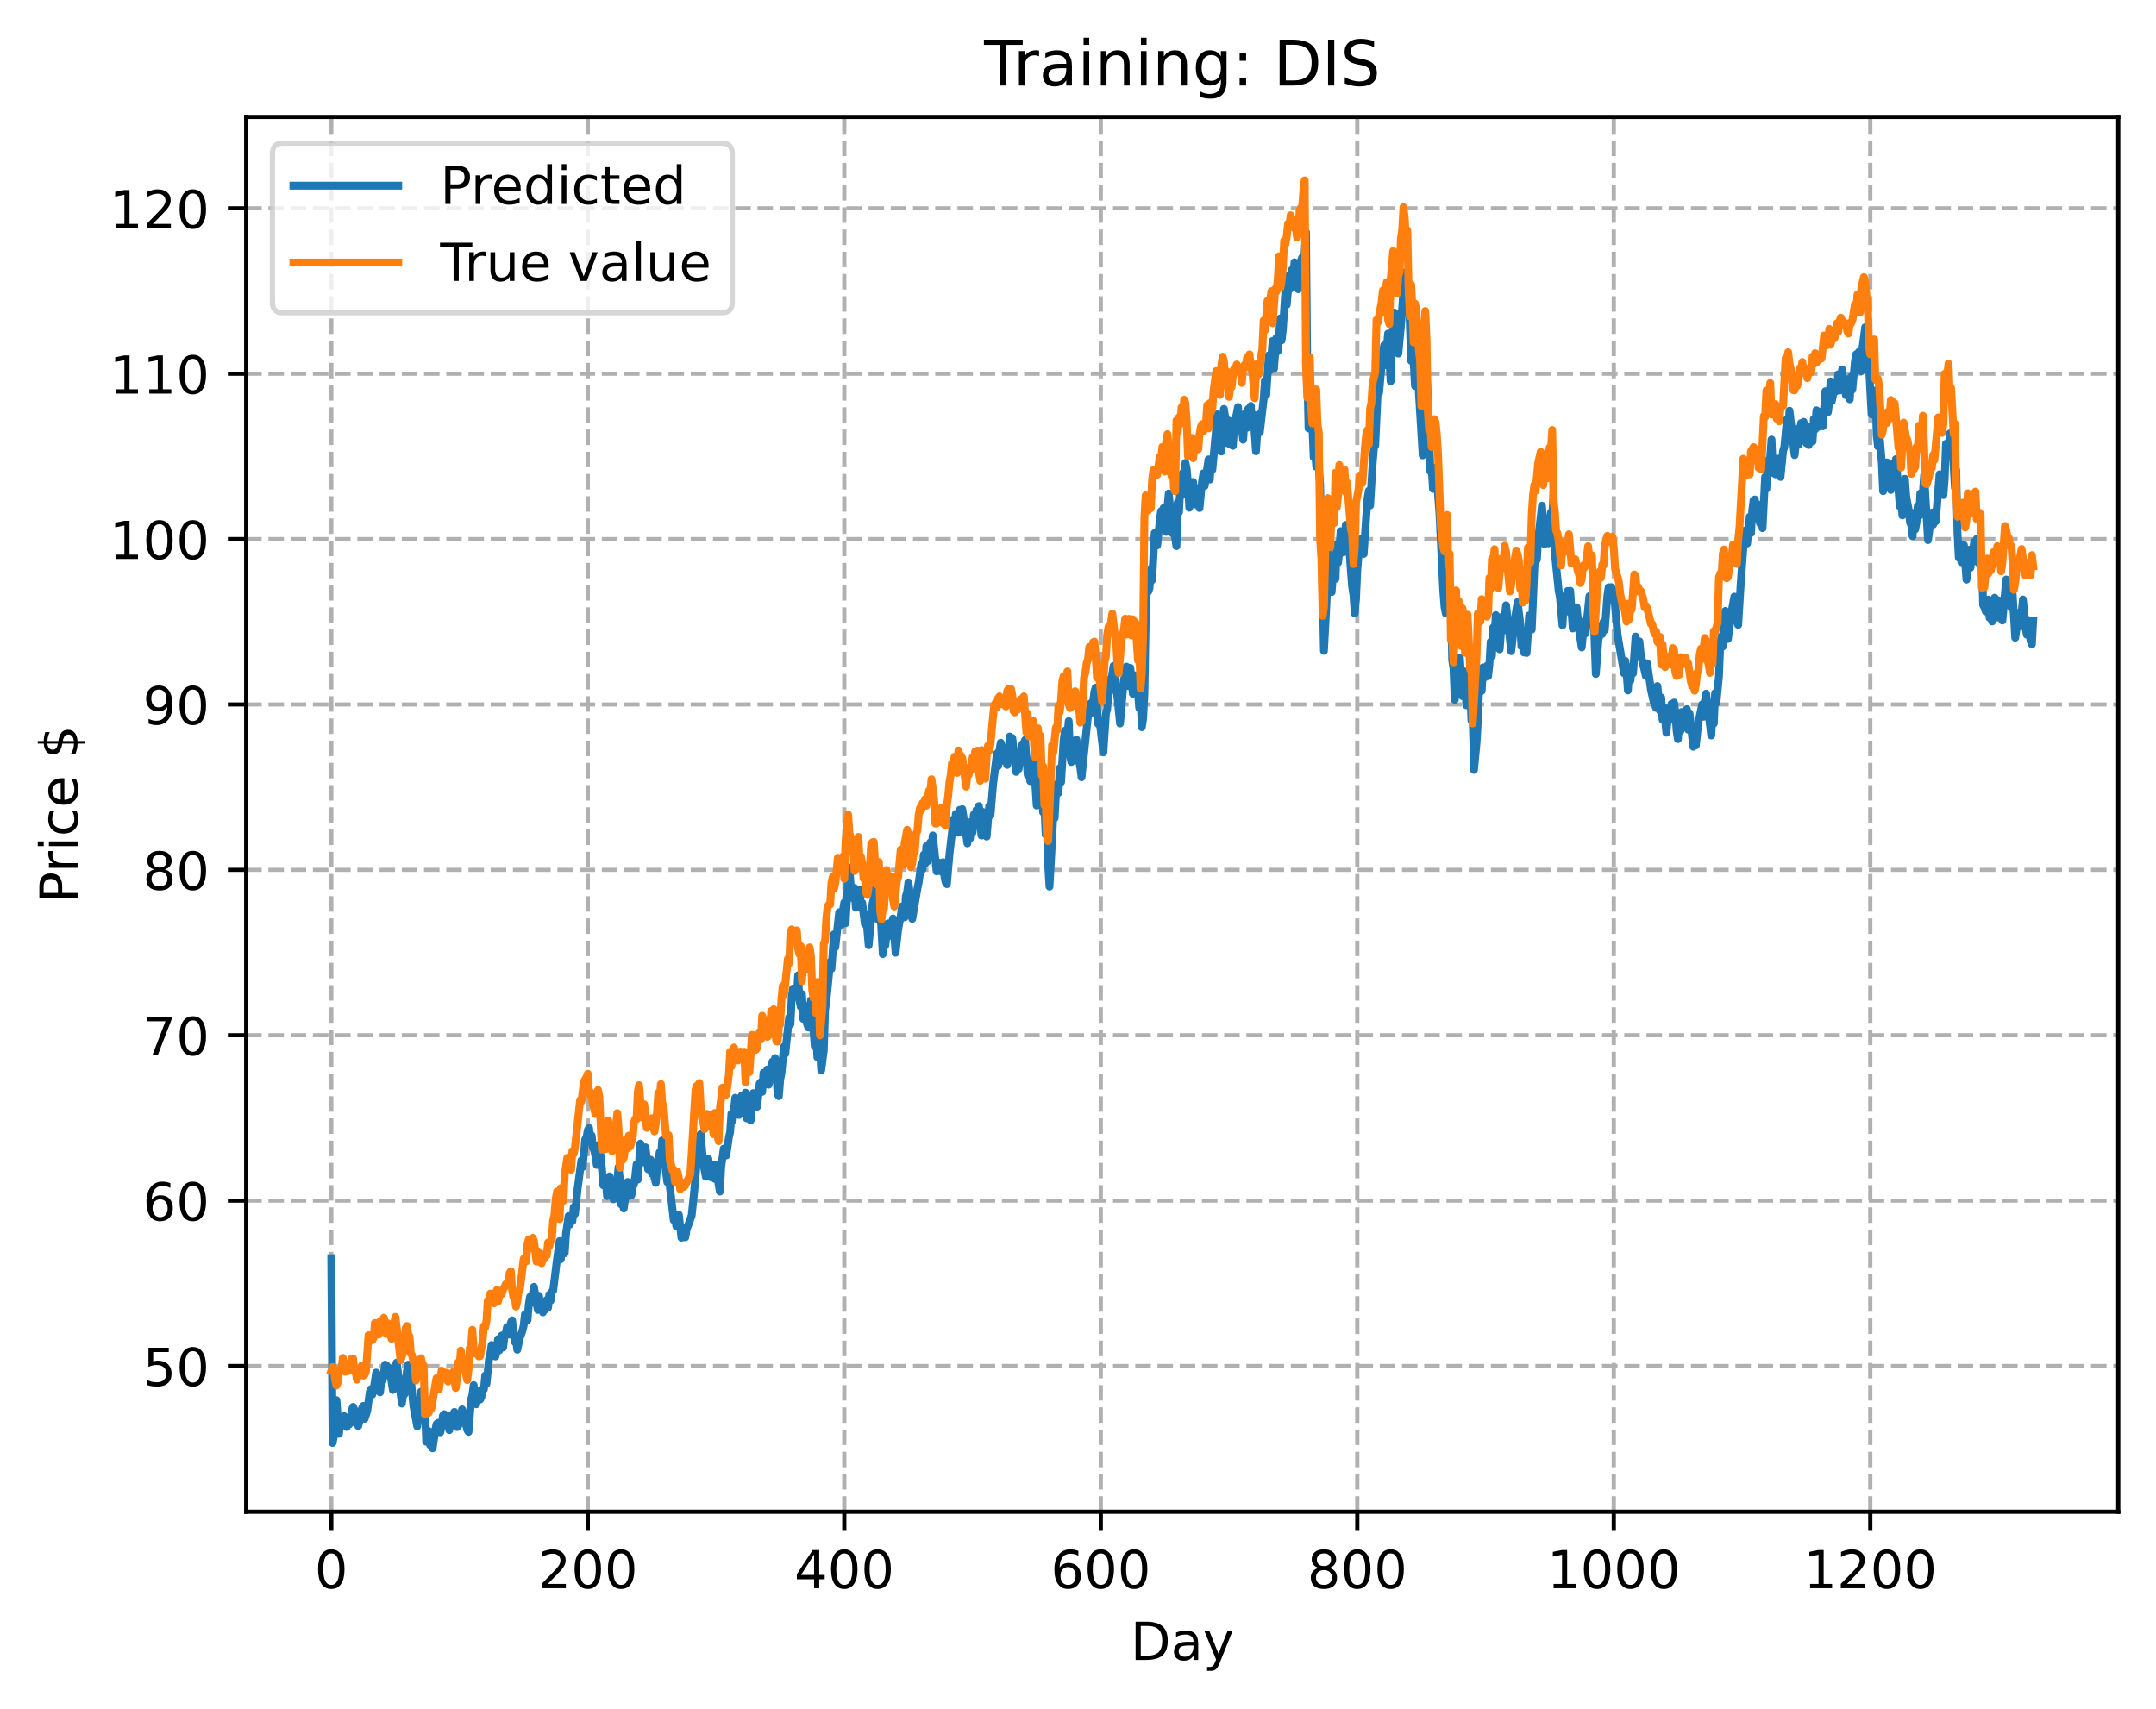 <?xml version="1.0" encoding="utf-8" standalone="no"?>
<!DOCTYPE svg PUBLIC "-//W3C//DTD SVG 1.1//EN"
  "http://www.w3.org/Graphics/SVG/1.1/DTD/svg11.dtd">
<!-- Created with matplotlib (https://matplotlib.org/) -->
<svg height="325.986pt" version="1.1" viewBox="0 0 411.286 325.986" width="411.286pt" xmlns="http://www.w3.org/2000/svg" xmlns:xlink="http://www.w3.org/1999/xlink">
 <defs>
  <style type="text/css">
*{stroke-linecap:butt;stroke-linejoin:round;}
  </style>
 </defs>
 <g id="figure_1">
  <g id="patch_1">
   <path d="M 0 325.986 
L 411.286 325.986 
L 411.286 0 
L 0 0 
z
" style="fill:#ffffff;"/>
  </g>
  <g id="axes_1">
   <g id="patch_2">
    <path d="M 46.966 288.43 
L 404.086 288.43 
L 404.086 22.318 
L 46.966 22.318 
z
" style="fill:#ffffff;"/>
   </g>
   <g id="matplotlib.axis_1">
    <g id="xtick_1">
     <g id="line2d_1">
      <path clip-path="url(#p537d198bed)" d="M 63.198 288.43 
L 63.198 22.318 
" style="fill:none;stroke:#b0b0b0;stroke-dasharray:2.96,1.28;stroke-dashoffset:0;stroke-width:0.8;"/>
     </g>
     <g id="line2d_2">
      <defs>
       <path d="M 0 0 
L 0 3.5 
" id="m3ecc76cc3c" style="stroke:#000000;stroke-width:0.8;"/>
      </defs>
      <g>
       <use style="stroke:#000000;stroke-width:0.8;" x="63.198" xlink:href="#m3ecc76cc3c" y="288.43"/>
      </g>
     </g>
     <g id="text_1">
      <!-- 0 -->
      <defs>
       <path d="M 31.781 66.406 
Q 24.172 66.406 20.328 58.906 
Q 16.5 51.422 16.5 36.375 
Q 16.5 21.391 20.328 13.891 
Q 24.172 6.391 31.781 6.391 
Q 39.453 6.391 43.281 13.891 
Q 47.125 21.391 47.125 36.375 
Q 47.125 51.422 43.281 58.906 
Q 39.453 66.406 31.781 66.406 
z
M 31.781 74.219 
Q 44.047 74.219 50.516 64.516 
Q 56.984 54.828 56.984 36.375 
Q 56.984 17.969 50.516 8.266 
Q 44.047 -1.422 31.781 -1.422 
Q 19.531 -1.422 13.062 8.266 
Q 6.594 17.969 6.594 36.375 
Q 6.594 54.828 13.062 64.516 
Q 19.531 74.219 31.781 74.219 
z
" id="DejaVuSans-48"/>
      </defs>
      <g transform="translate(60.017 303.029)scale(0.1 -0.1)">
       <use xlink:href="#DejaVuSans-48"/>
      </g>
     </g>
    </g>
    <g id="xtick_2">
     <g id="line2d_3">
      <path clip-path="url(#p537d198bed)" d="M 112.129 288.43 
L 112.129 22.318 
" style="fill:none;stroke:#b0b0b0;stroke-dasharray:2.96,1.28;stroke-dashoffset:0;stroke-width:0.8;"/>
     </g>
     <g id="line2d_4">
      <g>
       <use style="stroke:#000000;stroke-width:0.8;" x="112.129" xlink:href="#m3ecc76cc3c" y="288.43"/>
      </g>
     </g>
     <g id="text_2">
      <!-- 200 -->
      <defs>
       <path d="M 19.188 8.297 
L 53.609 8.297 
L 53.609 0 
L 7.328 0 
L 7.328 8.297 
Q 12.938 14.109 22.625 23.891 
Q 32.328 33.688 34.812 36.531 
Q 39.547 41.844 41.422 45.531 
Q 43.312 49.219 43.312 52.781 
Q 43.312 58.594 39.234 62.25 
Q 35.156 65.922 28.609 65.922 
Q 23.969 65.922 18.812 64.312 
Q 13.672 62.703 7.812 59.422 
L 7.812 69.391 
Q 13.766 71.781 18.938 73 
Q 24.125 74.219 28.422 74.219 
Q 39.75 74.219 46.484 68.547 
Q 53.219 62.891 53.219 53.422 
Q 53.219 48.922 51.531 44.891 
Q 49.859 40.875 45.406 35.406 
Q 44.188 33.984 37.641 27.219 
Q 31.109 20.453 19.188 8.297 
z
" id="DejaVuSans-50"/>
      </defs>
      <g transform="translate(102.585 303.029)scale(0.1 -0.1)">
       <use xlink:href="#DejaVuSans-50"/>
       <use x="63.623" xlink:href="#DejaVuSans-48"/>
       <use x="127.246" xlink:href="#DejaVuSans-48"/>
      </g>
     </g>
    </g>
    <g id="xtick_3">
     <g id="line2d_5">
      <path clip-path="url(#p537d198bed)" d="M 161.06 288.43 
L 161.06 22.318 
" style="fill:none;stroke:#b0b0b0;stroke-dasharray:2.96,1.28;stroke-dashoffset:0;stroke-width:0.8;"/>
     </g>
     <g id="line2d_6">
      <g>
       <use style="stroke:#000000;stroke-width:0.8;" x="161.06" xlink:href="#m3ecc76cc3c" y="288.43"/>
      </g>
     </g>
     <g id="text_3">
      <!-- 400 -->
      <defs>
       <path d="M 37.797 64.312 
L 12.891 25.391 
L 37.797 25.391 
z
M 35.203 72.906 
L 47.609 72.906 
L 47.609 25.391 
L 58.016 25.391 
L 58.016 17.188 
L 47.609 17.188 
L 47.609 0 
L 37.797 0 
L 37.797 17.188 
L 4.891 17.188 
L 4.891 26.703 
z
" id="DejaVuSans-52"/>
      </defs>
      <g transform="translate(151.516 303.029)scale(0.1 -0.1)">
       <use xlink:href="#DejaVuSans-52"/>
       <use x="63.623" xlink:href="#DejaVuSans-48"/>
       <use x="127.246" xlink:href="#DejaVuSans-48"/>
      </g>
     </g>
    </g>
    <g id="xtick_4">
     <g id="line2d_7">
      <path clip-path="url(#p537d198bed)" d="M 209.99 288.43 
L 209.99 22.318 
" style="fill:none;stroke:#b0b0b0;stroke-dasharray:2.96,1.28;stroke-dashoffset:0;stroke-width:0.8;"/>
     </g>
     <g id="line2d_8">
      <g>
       <use style="stroke:#000000;stroke-width:0.8;" x="209.99" xlink:href="#m3ecc76cc3c" y="288.43"/>
      </g>
     </g>
     <g id="text_4">
      <!-- 600 -->
      <defs>
       <path d="M 33.016 40.375 
Q 26.375 40.375 22.484 35.828 
Q 18.609 31.297 18.609 23.391 
Q 18.609 15.531 22.484 10.953 
Q 26.375 6.391 33.016 6.391 
Q 39.656 6.391 43.531 10.953 
Q 47.406 15.531 47.406 23.391 
Q 47.406 31.297 43.531 35.828 
Q 39.656 40.375 33.016 40.375 
z
M 52.594 71.297 
L 52.594 62.312 
Q 48.875 64.062 45.094 64.984 
Q 41.312 65.922 37.594 65.922 
Q 27.828 65.922 22.672 59.328 
Q 17.531 52.734 16.797 39.406 
Q 19.672 43.656 24.016 45.922 
Q 28.375 48.188 33.594 48.188 
Q 44.578 48.188 50.953 41.516 
Q 57.328 34.859 57.328 23.391 
Q 57.328 12.156 50.688 5.359 
Q 44.047 -1.422 33.016 -1.422 
Q 20.359 -1.422 13.672 8.266 
Q 6.984 17.969 6.984 36.375 
Q 6.984 53.656 15.188 63.938 
Q 23.391 74.219 37.203 74.219 
Q 40.922 74.219 44.703 73.484 
Q 48.484 72.75 52.594 71.297 
z
" id="DejaVuSans-54"/>
      </defs>
      <g transform="translate(200.446 303.029)scale(0.1 -0.1)">
       <use xlink:href="#DejaVuSans-54"/>
       <use x="63.623" xlink:href="#DejaVuSans-48"/>
       <use x="127.246" xlink:href="#DejaVuSans-48"/>
      </g>
     </g>
    </g>
    <g id="xtick_5">
     <g id="line2d_9">
      <path clip-path="url(#p537d198bed)" d="M 258.921 288.43 
L 258.921 22.318 
" style="fill:none;stroke:#b0b0b0;stroke-dasharray:2.96,1.28;stroke-dashoffset:0;stroke-width:0.8;"/>
     </g>
     <g id="line2d_10">
      <g>
       <use style="stroke:#000000;stroke-width:0.8;" x="258.921" xlink:href="#m3ecc76cc3c" y="288.43"/>
      </g>
     </g>
     <g id="text_5">
      <!-- 800 -->
      <defs>
       <path d="M 31.781 34.625 
Q 24.75 34.625 20.719 30.859 
Q 16.703 27.094 16.703 20.516 
Q 16.703 13.922 20.719 10.156 
Q 24.75 6.391 31.781 6.391 
Q 38.812 6.391 42.859 10.172 
Q 46.922 13.969 46.922 20.516 
Q 46.922 27.094 42.891 30.859 
Q 38.875 34.625 31.781 34.625 
z
M 21.922 38.812 
Q 15.578 40.375 12.031 44.719 
Q 8.5 49.078 8.5 55.328 
Q 8.5 64.062 14.719 69.141 
Q 20.953 74.219 31.781 74.219 
Q 42.672 74.219 48.875 69.141 
Q 55.078 64.062 55.078 55.328 
Q 55.078 49.078 51.531 44.719 
Q 48 40.375 41.703 38.812 
Q 48.828 37.156 52.797 32.312 
Q 56.781 27.484 56.781 20.516 
Q 56.781 9.906 50.312 4.234 
Q 43.844 -1.422 31.781 -1.422 
Q 19.734 -1.422 13.25 4.234 
Q 6.781 9.906 6.781 20.516 
Q 6.781 27.484 10.781 32.312 
Q 14.797 37.156 21.922 38.812 
z
M 18.312 54.391 
Q 18.312 48.734 21.844 45.562 
Q 25.391 42.391 31.781 42.391 
Q 38.141 42.391 41.719 45.562 
Q 45.312 48.734 45.312 54.391 
Q 45.312 60.062 41.719 63.234 
Q 38.141 66.406 31.781 66.406 
Q 25.391 66.406 21.844 63.234 
Q 18.312 60.062 18.312 54.391 
z
" id="DejaVuSans-56"/>
      </defs>
      <g transform="translate(249.377 303.029)scale(0.1 -0.1)">
       <use xlink:href="#DejaVuSans-56"/>
       <use x="63.623" xlink:href="#DejaVuSans-48"/>
       <use x="127.246" xlink:href="#DejaVuSans-48"/>
      </g>
     </g>
    </g>
    <g id="xtick_6">
     <g id="line2d_11">
      <path clip-path="url(#p537d198bed)" d="M 307.851 288.43 
L 307.851 22.318 
" style="fill:none;stroke:#b0b0b0;stroke-dasharray:2.96,1.28;stroke-dashoffset:0;stroke-width:0.8;"/>
     </g>
     <g id="line2d_12">
      <g>
       <use style="stroke:#000000;stroke-width:0.8;" x="307.851" xlink:href="#m3ecc76cc3c" y="288.43"/>
      </g>
     </g>
     <g id="text_6">
      <!-- 1000 -->
      <defs>
       <path d="M 12.406 8.297 
L 28.516 8.297 
L 28.516 63.922 
L 10.984 60.406 
L 10.984 69.391 
L 28.422 72.906 
L 38.281 72.906 
L 38.281 8.297 
L 54.391 8.297 
L 54.391 0 
L 12.406 0 
z
" id="DejaVuSans-49"/>
      </defs>
      <g transform="translate(295.126 303.029)scale(0.1 -0.1)">
       <use xlink:href="#DejaVuSans-49"/>
       <use x="63.623" xlink:href="#DejaVuSans-48"/>
       <use x="127.246" xlink:href="#DejaVuSans-48"/>
       <use x="190.869" xlink:href="#DejaVuSans-48"/>
      </g>
     </g>
    </g>
    <g id="xtick_7">
     <g id="line2d_13">
      <path clip-path="url(#p537d198bed)" d="M 356.782 288.43 
L 356.782 22.318 
" style="fill:none;stroke:#b0b0b0;stroke-dasharray:2.96,1.28;stroke-dashoffset:0;stroke-width:0.8;"/>
     </g>
     <g id="line2d_14">
      <g>
       <use style="stroke:#000000;stroke-width:0.8;" x="356.782" xlink:href="#m3ecc76cc3c" y="288.43"/>
      </g>
     </g>
     <g id="text_7">
      <!-- 1200 -->
      <g transform="translate(344.057 303.029)scale(0.1 -0.1)">
       <use xlink:href="#DejaVuSans-49"/>
       <use x="63.623" xlink:href="#DejaVuSans-50"/>
       <use x="127.246" xlink:href="#DejaVuSans-48"/>
       <use x="190.869" xlink:href="#DejaVuSans-48"/>
      </g>
     </g>
    </g>
    <g id="text_8">
     <!-- Day -->
     <defs>
      <path d="M 19.672 64.797 
L 19.672 8.109 
L 31.594 8.109 
Q 46.688 8.109 53.688 14.938 
Q 60.688 21.781 60.688 36.531 
Q 60.688 51.172 53.688 57.984 
Q 46.688 64.797 31.594 64.797 
z
M 9.812 72.906 
L 30.078 72.906 
Q 51.266 72.906 61.172 64.094 
Q 71.094 55.281 71.094 36.531 
Q 71.094 17.672 61.125 8.828 
Q 51.172 0 30.078 0 
L 9.812 0 
z
" id="DejaVuSans-68"/>
      <path d="M 34.281 27.484 
Q 23.391 27.484 19.188 25 
Q 14.984 22.516 14.984 16.5 
Q 14.984 11.719 18.141 8.906 
Q 21.297 6.109 26.703 6.109 
Q 34.188 6.109 38.703 11.406 
Q 43.219 16.703 43.219 25.484 
L 43.219 27.484 
z
M 52.203 31.203 
L 52.203 0 
L 43.219 0 
L 43.219 8.297 
Q 40.141 3.328 35.547 0.953 
Q 30.953 -1.422 24.312 -1.422 
Q 15.922 -1.422 10.953 3.297 
Q 6 8.016 6 15.922 
Q 6 25.141 12.172 29.828 
Q 18.359 34.516 30.609 34.516 
L 43.219 34.516 
L 43.219 35.406 
Q 43.219 41.609 39.141 45 
Q 35.062 48.391 27.688 48.391 
Q 23 48.391 18.547 47.266 
Q 14.109 46.141 10.016 43.891 
L 10.016 52.203 
Q 14.938 54.109 19.578 55.047 
Q 24.219 56 28.609 56 
Q 40.484 56 46.344 49.844 
Q 52.203 43.703 52.203 31.203 
z
" id="DejaVuSans-97"/>
      <path d="M 32.172 -5.078 
Q 28.375 -14.844 24.75 -17.812 
Q 21.141 -20.797 15.094 -20.797 
L 7.906 -20.797 
L 7.906 -13.281 
L 13.188 -13.281 
Q 16.891 -13.281 18.938 -11.516 
Q 21 -9.766 23.484 -3.219 
L 25.094 0.875 
L 2.984 54.688 
L 12.5 54.688 
L 29.594 11.922 
L 46.688 54.688 
L 56.203 54.688 
z
" id="DejaVuSans-121"/>
     </defs>
     <g transform="translate(215.652 316.707)scale(0.1 -0.1)">
      <use xlink:href="#DejaVuSans-68"/>
      <use x="77.002" xlink:href="#DejaVuSans-97"/>
      <use x="138.281" xlink:href="#DejaVuSans-121"/>
     </g>
    </g>
   </g>
   <g id="matplotlib.axis_2">
    <g id="ytick_1">
     <g id="line2d_15">
      <path clip-path="url(#p537d198bed)" d="M 46.966 260.624 
L 404.086 260.624 
" style="fill:none;stroke:#b0b0b0;stroke-dasharray:2.96,1.28;stroke-dashoffset:0;stroke-width:0.8;"/>
     </g>
     <g id="line2d_16">
      <defs>
       <path d="M 0 0 
L -3.5 0 
" id="me95118df24" style="stroke:#000000;stroke-width:0.8;"/>
      </defs>
      <g>
       <use style="stroke:#000000;stroke-width:0.8;" x="46.966" xlink:href="#me95118df24" y="260.624"/>
      </g>
     </g>
     <g id="text_9">
      <!-- 50 -->
      <defs>
       <path d="M 10.797 72.906 
L 49.516 72.906 
L 49.516 64.594 
L 19.828 64.594 
L 19.828 46.734 
Q 21.969 47.469 24.109 47.828 
Q 26.266 48.188 28.422 48.188 
Q 40.625 48.188 47.75 41.5 
Q 54.891 34.812 54.891 23.391 
Q 54.891 11.625 47.562 5.094 
Q 40.234 -1.422 26.906 -1.422 
Q 22.312 -1.422 17.547 -0.641 
Q 12.797 0.141 7.719 1.703 
L 7.719 11.625 
Q 12.109 9.234 16.797 8.062 
Q 21.484 6.891 26.703 6.891 
Q 35.156 6.891 40.078 11.328 
Q 45.016 15.766 45.016 23.391 
Q 45.016 31 40.078 35.438 
Q 35.156 39.891 26.703 39.891 
Q 22.75 39.891 18.812 39.016 
Q 14.891 38.141 10.797 36.281 
z
" id="DejaVuSans-53"/>
      </defs>
      <g transform="translate(27.241 264.423)scale(0.1 -0.1)">
       <use xlink:href="#DejaVuSans-53"/>
       <use x="63.623" xlink:href="#DejaVuSans-48"/>
      </g>
     </g>
    </g>
    <g id="ytick_2">
     <g id="line2d_17">
      <path clip-path="url(#p537d198bed)" d="M 46.966 229.07 
L 404.086 229.07 
" style="fill:none;stroke:#b0b0b0;stroke-dasharray:2.96,1.28;stroke-dashoffset:0;stroke-width:0.8;"/>
     </g>
     <g id="line2d_18">
      <g>
       <use style="stroke:#000000;stroke-width:0.8;" x="46.966" xlink:href="#me95118df24" y="229.07"/>
      </g>
     </g>
     <g id="text_10">
      <!-- 60 -->
      <g transform="translate(27.241 232.869)scale(0.1 -0.1)">
       <use xlink:href="#DejaVuSans-54"/>
       <use x="63.623" xlink:href="#DejaVuSans-48"/>
      </g>
     </g>
    </g>
    <g id="ytick_3">
     <g id="line2d_19">
      <path clip-path="url(#p537d198bed)" d="M 46.966 197.516 
L 404.086 197.516 
" style="fill:none;stroke:#b0b0b0;stroke-dasharray:2.96,1.28;stroke-dashoffset:0;stroke-width:0.8;"/>
     </g>
     <g id="line2d_20">
      <g>
       <use style="stroke:#000000;stroke-width:0.8;" x="46.966" xlink:href="#me95118df24" y="197.516"/>
      </g>
     </g>
     <g id="text_11">
      <!-- 70 -->
      <defs>
       <path d="M 8.203 72.906 
L 55.078 72.906 
L 55.078 68.703 
L 28.609 0 
L 18.312 0 
L 43.219 64.594 
L 8.203 64.594 
z
" id="DejaVuSans-55"/>
      </defs>
      <g transform="translate(27.241 201.315)scale(0.1 -0.1)">
       <use xlink:href="#DejaVuSans-55"/>
       <use x="63.623" xlink:href="#DejaVuSans-48"/>
      </g>
     </g>
    </g>
    <g id="ytick_4">
     <g id="line2d_21">
      <path clip-path="url(#p537d198bed)" d="M 46.966 165.962 
L 404.086 165.962 
" style="fill:none;stroke:#b0b0b0;stroke-dasharray:2.96,1.28;stroke-dashoffset:0;stroke-width:0.8;"/>
     </g>
     <g id="line2d_22">
      <g>
       <use style="stroke:#000000;stroke-width:0.8;" x="46.966" xlink:href="#me95118df24" y="165.962"/>
      </g>
     </g>
     <g id="text_12">
      <!-- 80 -->
      <g transform="translate(27.241 169.762)scale(0.1 -0.1)">
       <use xlink:href="#DejaVuSans-56"/>
       <use x="63.623" xlink:href="#DejaVuSans-48"/>
      </g>
     </g>
    </g>
    <g id="ytick_5">
     <g id="line2d_23">
      <path clip-path="url(#p537d198bed)" d="M 46.966 134.408 
L 404.086 134.408 
" style="fill:none;stroke:#b0b0b0;stroke-dasharray:2.96,1.28;stroke-dashoffset:0;stroke-width:0.8;"/>
     </g>
     <g id="line2d_24">
      <g>
       <use style="stroke:#000000;stroke-width:0.8;" x="46.966" xlink:href="#me95118df24" y="134.408"/>
      </g>
     </g>
     <g id="text_13">
      <!-- 90 -->
      <defs>
       <path d="M 10.984 1.516 
L 10.984 10.5 
Q 14.703 8.734 18.5 7.812 
Q 22.312 6.891 25.984 6.891 
Q 35.75 6.891 40.891 13.453 
Q 46.047 20.016 46.781 33.406 
Q 43.953 29.203 39.594 26.953 
Q 35.25 24.703 29.984 24.703 
Q 19.047 24.703 12.672 31.312 
Q 6.297 37.938 6.297 49.422 
Q 6.297 60.641 12.938 67.422 
Q 19.578 74.219 30.609 74.219 
Q 43.266 74.219 49.922 64.516 
Q 56.594 54.828 56.594 36.375 
Q 56.594 19.141 48.406 8.859 
Q 40.234 -1.422 26.422 -1.422 
Q 22.703 -1.422 18.891 -0.688 
Q 15.094 0.047 10.984 1.516 
z
M 30.609 32.422 
Q 37.25 32.422 41.125 36.953 
Q 45.016 41.5 45.016 49.422 
Q 45.016 57.281 41.125 61.844 
Q 37.25 66.406 30.609 66.406 
Q 23.969 66.406 20.094 61.844 
Q 16.219 57.281 16.219 49.422 
Q 16.219 41.5 20.094 36.953 
Q 23.969 32.422 30.609 32.422 
z
" id="DejaVuSans-57"/>
      </defs>
      <g transform="translate(27.241 138.208)scale(0.1 -0.1)">
       <use xlink:href="#DejaVuSans-57"/>
       <use x="63.623" xlink:href="#DejaVuSans-48"/>
      </g>
     </g>
    </g>
    <g id="ytick_6">
     <g id="line2d_25">
      <path clip-path="url(#p537d198bed)" d="M 46.966 102.855 
L 404.086 102.855 
" style="fill:none;stroke:#b0b0b0;stroke-dasharray:2.96,1.28;stroke-dashoffset:0;stroke-width:0.8;"/>
     </g>
     <g id="line2d_26">
      <g>
       <use style="stroke:#000000;stroke-width:0.8;" x="46.966" xlink:href="#me95118df24" y="102.855"/>
      </g>
     </g>
     <g id="text_14">
      <!-- 100 -->
      <g transform="translate(20.878 106.654)scale(0.1 -0.1)">
       <use xlink:href="#DejaVuSans-49"/>
       <use x="63.623" xlink:href="#DejaVuSans-48"/>
       <use x="127.246" xlink:href="#DejaVuSans-48"/>
      </g>
     </g>
    </g>
    <g id="ytick_7">
     <g id="line2d_27">
      <path clip-path="url(#p537d198bed)" d="M 46.966 71.301 
L 404.086 71.301 
" style="fill:none;stroke:#b0b0b0;stroke-dasharray:2.96,1.28;stroke-dashoffset:0;stroke-width:0.8;"/>
     </g>
     <g id="line2d_28">
      <g>
       <use style="stroke:#000000;stroke-width:0.8;" x="46.966" xlink:href="#me95118df24" y="71.301"/>
      </g>
     </g>
     <g id="text_15">
      <!-- 110 -->
      <g transform="translate(20.878 75.1)scale(0.1 -0.1)">
       <use xlink:href="#DejaVuSans-49"/>
       <use x="63.623" xlink:href="#DejaVuSans-49"/>
       <use x="127.246" xlink:href="#DejaVuSans-48"/>
      </g>
     </g>
    </g>
    <g id="ytick_8">
     <g id="line2d_29">
      <path clip-path="url(#p537d198bed)" d="M 46.966 39.747 
L 404.086 39.747 
" style="fill:none;stroke:#b0b0b0;stroke-dasharray:2.96,1.28;stroke-dashoffset:0;stroke-width:0.8;"/>
     </g>
     <g id="line2d_30">
      <g>
       <use style="stroke:#000000;stroke-width:0.8;" x="46.966" xlink:href="#me95118df24" y="39.747"/>
      </g>
     </g>
     <g id="text_16">
      <!-- 120 -->
      <g transform="translate(20.878 43.546)scale(0.1 -0.1)">
       <use xlink:href="#DejaVuSans-49"/>
       <use x="63.623" xlink:href="#DejaVuSans-50"/>
       <use x="127.246" xlink:href="#DejaVuSans-48"/>
      </g>
     </g>
    </g>
    <g id="text_17">
     <!-- Price $ -->
     <defs>
      <path d="M 19.672 64.797 
L 19.672 37.406 
L 32.078 37.406 
Q 38.969 37.406 42.719 40.969 
Q 46.484 44.531 46.484 51.125 
Q 46.484 57.672 42.719 61.234 
Q 38.969 64.797 32.078 64.797 
z
M 9.812 72.906 
L 32.078 72.906 
Q 44.344 72.906 50.609 67.359 
Q 56.891 61.812 56.891 51.125 
Q 56.891 40.328 50.609 34.812 
Q 44.344 29.297 32.078 29.297 
L 19.672 29.297 
L 19.672 0 
L 9.812 0 
z
" id="DejaVuSans-80"/>
      <path d="M 41.109 46.297 
Q 39.594 47.172 37.812 47.578 
Q 36.031 48 33.891 48 
Q 26.266 48 22.188 43.047 
Q 18.109 38.094 18.109 28.812 
L 18.109 0 
L 9.078 0 
L 9.078 54.688 
L 18.109 54.688 
L 18.109 46.188 
Q 20.953 51.172 25.484 53.578 
Q 30.031 56 36.531 56 
Q 37.453 56 38.578 55.875 
Q 39.703 55.766 41.062 55.516 
z
" id="DejaVuSans-114"/>
      <path d="M 9.422 54.688 
L 18.406 54.688 
L 18.406 0 
L 9.422 0 
z
M 9.422 75.984 
L 18.406 75.984 
L 18.406 64.594 
L 9.422 64.594 
z
" id="DejaVuSans-105"/>
      <path d="M 48.781 52.594 
L 48.781 44.188 
Q 44.969 46.297 41.141 47.344 
Q 37.312 48.391 33.406 48.391 
Q 24.656 48.391 19.812 42.844 
Q 14.984 37.312 14.984 27.297 
Q 14.984 17.281 19.812 11.734 
Q 24.656 6.203 33.406 6.203 
Q 37.312 6.203 41.141 7.25 
Q 44.969 8.297 48.781 10.406 
L 48.781 2.094 
Q 45.016 0.344 40.984 -0.531 
Q 36.969 -1.422 32.422 -1.422 
Q 20.062 -1.422 12.781 6.344 
Q 5.516 14.109 5.516 27.297 
Q 5.516 40.672 12.859 48.328 
Q 20.219 56 33.016 56 
Q 37.156 56 41.109 55.141 
Q 45.062 54.297 48.781 52.594 
z
" id="DejaVuSans-99"/>
      <path d="M 56.203 29.594 
L 56.203 25.203 
L 14.891 25.203 
Q 15.484 15.922 20.484 11.062 
Q 25.484 6.203 34.422 6.203 
Q 39.594 6.203 44.453 7.469 
Q 49.312 8.734 54.109 11.281 
L 54.109 2.781 
Q 49.266 0.734 44.188 -0.344 
Q 39.109 -1.422 33.891 -1.422 
Q 20.797 -1.422 13.156 6.188 
Q 5.516 13.812 5.516 26.812 
Q 5.516 40.234 12.766 48.109 
Q 20.016 56 32.328 56 
Q 43.359 56 49.781 48.891 
Q 56.203 41.797 56.203 29.594 
z
M 47.219 32.234 
Q 47.125 39.594 43.094 43.984 
Q 39.062 48.391 32.422 48.391 
Q 24.906 48.391 20.391 44.141 
Q 15.875 39.891 15.188 32.172 
z
" id="DejaVuSans-101"/>
      <path id="DejaVuSans-32"/>
      <path d="M 33.797 -14.703 
L 28.906 -14.703 
L 28.859 0 
Q 23.734 0.094 18.609 1.188 
Q 13.484 2.297 8.297 4.5 
L 8.297 13.281 
Q 13.281 10.156 18.375 8.562 
Q 23.484 6.984 28.906 6.938 
L 28.906 29.203 
Q 18.109 30.953 13.203 35.156 
Q 8.297 39.359 8.297 46.688 
Q 8.297 54.641 13.625 59.219 
Q 18.953 63.812 28.906 64.5 
L 28.906 75.984 
L 33.797 75.984 
L 33.797 64.656 
Q 38.328 64.453 42.578 63.688 
Q 46.828 62.938 50.875 61.625 
L 50.875 53.078 
Q 46.828 55.125 42.547 56.25 
Q 38.281 57.375 33.797 57.562 
L 33.797 36.719 
Q 44.875 35.016 50.094 30.609 
Q 55.328 26.219 55.328 18.609 
Q 55.328 10.359 49.781 5.594 
Q 44.234 0.828 33.797 0.094 
z
M 28.906 37.594 
L 28.906 57.625 
Q 23.25 56.984 20.266 54.391 
Q 17.281 51.812 17.281 47.516 
Q 17.281 43.312 20.031 40.969 
Q 22.797 38.625 28.906 37.594 
z
M 33.797 28.219 
L 33.797 7.078 
Q 39.984 7.906 43.141 10.594 
Q 46.297 13.281 46.297 17.672 
Q 46.297 21.969 43.281 24.5 
Q 40.281 27.047 33.797 28.219 
z
" id="DejaVuSans-36"/>
     </defs>
     <g transform="translate(14.798 172.342)rotate(-90)scale(0.1 -0.1)">
      <use xlink:href="#DejaVuSans-80"/>
      <use x="58.553" xlink:href="#DejaVuSans-114"/>
      <use x="99.666" xlink:href="#DejaVuSans-105"/>
      <use x="127.449" xlink:href="#DejaVuSans-99"/>
      <use x="182.43" xlink:href="#DejaVuSans-101"/>
      <use x="243.953" xlink:href="#DejaVuSans-32"/>
      <use x="275.74" xlink:href="#DejaVuSans-36"/>
     </g>
    </g>
   </g>
   <g id="line2d_31">
    <path clip-path="url(#p537d198bed)" d="M 63.198 240.06 
L 63.443 275.31 
L 63.688 274.088 
L 64.177 267.144 
L 64.666 273.565 
L 64.911 270.806 
L 65.156 271.631 
L 65.4 271.207 
L 65.645 270.201 
L 65.89 270.73 
L 66.134 272.262 
L 66.379 270.836 
L 66.623 271.771 
L 66.868 270.805 
L 67.113 269.066 
L 67.357 268.423 
L 67.602 268.997 
L 67.847 271.517 
L 68.091 270.839 
L 68.336 272.083 
L 68.581 271.196 
L 69.07 268.633 
L 69.315 268.242 
L 69.559 270.702 
L 70.049 269.215 
L 70.538 265.573 
L 70.783 265.03 
L 71.027 266.082 
L 71.272 265.103 
L 71.761 261.882 
L 72.251 264.641 
L 72.495 265.639 
L 72.74 263.499 
L 72.984 263.475 
L 73.474 260.365 
L 73.718 260.511 
L 73.963 262.257 
L 74.208 261.003 
L 74.697 263.606 
L 74.942 265.194 
L 75.431 260.632 
L 75.676 259.986 
L 76.654 267.808 
L 76.899 266.183 
L 77.144 266.013 
L 77.633 261.521 
L 77.878 260.373 
L 78.367 263.102 
L 78.856 268.221 
L 79.59 272.144 
L 80.079 267.65 
L 80.324 265.513 
L 80.569 265.458 
L 81.058 268.327 
L 81.303 275.075 
L 81.547 274.386 
L 81.792 273.058 
L 82.037 275.705 
L 82.281 275.377 
L 82.526 276.334 
L 83.015 272.976 
L 83.26 271.752 
L 83.505 271.492 
L 83.994 273.281 
L 84.239 272.204 
L 84.483 270.106 
L 84.728 269.82 
L 84.972 270.957 
L 85.462 270.044 
L 85.706 272.863 
L 86.196 270.255 
L 86.685 269.387 
L 86.93 271.376 
L 87.174 272.282 
L 87.419 272.058 
L 87.664 269.771 
L 87.908 270.314 
L 88.153 268.911 
L 88.887 271.822 
L 89.132 272.822 
L 89.376 273.195 
L 89.866 266.99 
L 90.11 266.18 
L 90.355 264.272 
L 90.599 266.809 
L 90.844 267.934 
L 91.089 265.833 
L 91.333 265.444 
L 91.578 267.028 
L 91.823 266.572 
L 92.067 265.028 
L 92.312 265.067 
L 92.557 262.452 
L 92.801 264.03 
L 93.291 259.277 
L 93.535 258.305 
L 93.78 256.616 
L 94.025 258.176 
L 94.269 258.67 
L 94.514 258.806 
L 94.759 257.809 
L 95.003 255.491 
L 95.248 257.639 
L 95.493 255.7 
L 95.737 254.8 
L 95.982 257.09 
L 96.227 255.06 
L 96.471 254.384 
L 96.716 253.198 
L 96.96 253.308 
L 97.205 254.626 
L 97.45 252.348 
L 97.694 251.915 
L 98.184 256.023 
L 98.428 255.329 
L 98.673 257.521 
L 99.162 255.266 
L 99.652 253.933 
L 99.896 252.931 
L 100.141 250.775 
L 100.386 251.756 
L 100.63 251.868 
L 100.875 248.849 
L 101.12 247.425 
L 101.364 248.607 
L 101.854 245.528 
L 102.587 249.927 
L 102.832 247.246 
L 103.077 249.654 
L 103.321 248.32 
L 103.566 250.391 
L 103.811 248.657 
L 104.055 249.849 
L 104.3 248.027 
L 104.545 249.502 
L 104.789 246.989 
L 105.034 248.15 
L 105.279 246.438 
L 105.523 246.231 
L 106.257 240.228 
L 106.747 236.799 
L 106.991 240.245 
L 107.236 236.849 
L 107.725 239.114 
L 107.97 235.4 
L 108.459 232.027 
L 108.704 233.645 
L 108.948 232.12 
L 109.193 232.988 
L 109.438 230.35 
L 109.682 231.604 
L 110.172 226.923 
L 110.906 221.4 
L 111.15 222.655 
L 111.64 217.382 
L 111.884 217.072 
L 112.129 215.616 
L 112.374 215.225 
L 112.618 217.639 
L 112.863 216.66 
L 113.108 218.898 
L 113.352 219.526 
L 113.597 220.621 
L 113.842 222.257 
L 114.331 218.393 
L 114.82 222.93 
L 115.065 226.127 
L 115.309 224.947 
L 115.554 225.001 
L 115.799 228.211 
L 116.043 227.554 
L 116.288 224.441 
L 116.533 226.502 
L 117.022 228.812 
L 117.267 225.889 
L 117.511 227.804 
L 118.001 222.674 
L 118.245 225.076 
L 118.49 229.791 
L 118.735 228.233 
L 118.979 230.577 
L 119.713 225.517 
L 119.958 228.194 
L 120.203 225.66 
L 120.447 228.065 
L 120.692 226.496 
L 120.936 225.952 
L 121.181 224.495 
L 121.426 222.161 
L 121.67 225.06 
L 122.16 218.206 
L 122.649 221.745 
L 122.894 219.342 
L 123.138 218.911 
L 123.628 223.091 
L 123.872 221.735 
L 124.117 221.275 
L 124.362 223.928 
L 124.606 222.194 
L 124.851 224.727 
L 125.096 225.679 
L 125.34 222.943 
L 125.585 221.843 
L 125.83 219.863 
L 126.074 221.194 
L 126.319 217.582 
L 126.563 221.444 
L 126.808 221.657 
L 127.297 225.55 
L 127.542 224.314 
L 128.521 232.809 
L 128.765 231.842 
L 129.01 233.945 
L 129.255 232.442 
L 129.499 231.765 
L 129.989 236.152 
L 130.478 234.206 
L 130.723 236.08 
L 130.967 234.646 
L 131.946 231.915 
L 132.435 227.225 
L 133.169 218.736 
L 133.658 216.379 
L 134.148 221.862 
L 134.637 224.507 
L 135.126 221.104 
L 135.616 224.608 
L 135.86 222.887 
L 136.105 222.212 
L 136.35 224.911 
L 136.594 222.218 
L 137.084 225.998 
L 137.328 227.347 
L 137.573 222.65 
L 138.062 219.147 
L 138.307 220.285 
L 138.551 220.449 
L 139.041 217.027 
L 139.285 215.961 
L 139.53 212.495 
L 139.775 213.767 
L 140.264 209.447 
L 140.509 211.245 
L 140.753 211.614 
L 140.998 212.729 
L 141.487 209.043 
L 141.732 211.193 
L 141.977 210.27 
L 142.221 208.482 
L 142.466 213.391 
L 142.711 210.763 
L 143.2 213.759 
L 143.689 208.568 
L 144.178 210.674 
L 144.423 211.168 
L 144.912 206.74 
L 145.157 206.461 
L 145.402 208.319 
L 145.646 204.701 
L 145.891 206.72 
L 146.136 206.737 
L 146.38 204.048 
L 146.625 206.956 
L 146.87 205.596 
L 147.114 204.88 
L 147.359 202.553 
L 147.604 204.84 
L 147.848 201.875 
L 148.093 204.567 
L 148.338 208.756 
L 148.582 209.146 
L 148.827 206.016 
L 149.072 204.767 
L 149.561 199.694 
L 149.806 201.041 
L 150.295 196.277 
L 150.539 194.116 
L 150.784 195.416 
L 151.029 190.378 
L 151.273 188.613 
L 151.518 189.905 
L 151.763 189.901 
L 152.007 190.215 
L 152.252 186.091 
L 152.497 190.691 
L 152.741 192.055 
L 152.986 189.663 
L 153.231 194.405 
L 153.475 191.809 
L 153.965 195.406 
L 154.209 196.056 
L 154.699 190.848 
L 155.433 199.643 
L 155.677 197.035 
L 155.922 201.708 
L 156.166 197.595 
L 156.411 199.953 
L 156.656 204.203 
L 157.145 200.444 
L 157.39 192.793 
L 157.634 191.011 
L 158.368 183.513 
L 158.613 184.842 
L 159.102 178.271 
L 159.347 180.733 
L 160.081 174.064 
L 160.326 175.99 
L 160.57 176.413 
L 160.815 173.634 
L 161.06 172.21 
L 161.304 176.14 
L 161.794 167.534 
L 162.038 165.549 
L 162.283 169.169 
L 162.527 169.932 
L 162.772 171.438 
L 163.017 169.429 
L 163.261 173.18 
L 163.506 172.639 
L 163.995 169.776 
L 164.24 173.257 
L 164.485 172.275 
L 164.974 176.293 
L 165.219 174.6 
L 165.708 180.35 
L 166.442 172.483 
L 166.687 171.418 
L 166.931 168.578 
L 167.421 175.362 
L 167.91 173.143 
L 168.399 182.034 
L 168.644 180.618 
L 168.888 180.355 
L 169.378 176.186 
L 169.622 178.577 
L 169.867 176.353 
L 170.112 176.236 
L 170.356 175.243 
L 170.846 181.778 
L 171.335 177.29 
L 171.824 174.779 
L 172.069 172.952 
L 172.558 175.023 
L 172.803 170.991 
L 173.048 170.175 
L 173.292 168.362 
L 173.782 172.33 
L 174.026 175.319 
L 175.005 169.546 
L 175.249 168.377 
L 175.739 164.926 
L 175.983 165.867 
L 176.228 163.055 
L 176.473 164.81 
L 176.717 161.455 
L 176.962 164.317 
L 177.207 161.99 
L 177.451 160.741 
L 177.696 161.815 
L 177.941 159.402 
L 178.675 166.256 
L 179.164 164.582 
L 179.409 166.222 
L 179.653 165.56 
L 179.898 164.517 
L 180.142 167.056 
L 180.387 168.333 
L 180.632 168.696 
L 181.121 162.986 
L 181.61 158.771 
L 181.855 156.357 
L 182.1 157.955 
L 182.344 155.282 
L 182.834 158.87 
L 183.078 154.51 
L 183.323 156.648 
L 183.568 154.383 
L 184.057 157.442 
L 184.546 160.919 
L 184.791 157.682 
L 185.036 159.99 
L 185.28 156.765 
L 185.525 158.827 
L 185.77 155.415 
L 186.014 157.406 
L 186.259 154.568 
L 186.503 157.114 
L 186.748 153.797 
L 186.993 157.498 
L 187.237 159.418 
L 187.482 154.91 
L 187.727 157.082 
L 187.971 157.611 
L 188.216 159.615 
L 188.705 153.758 
L 188.95 155.537 
L 189.439 149.7 
L 190.173 143.759 
L 190.418 146.143 
L 190.663 143.111 
L 190.907 141.709 
L 191.397 145.173 
L 191.641 142.731 
L 192.13 145.951 
L 192.62 140.524 
L 192.864 143.813 
L 193.109 140.802 
L 193.843 147.275 
L 194.088 144.843 
L 194.332 146.685 
L 194.577 144.05 
L 194.822 143.233 
L 195.066 141.927 
L 195.311 142.107 
L 195.556 141.176 
L 196.045 147.857 
L 196.29 145.024 
L 196.534 149.035 
L 196.779 146.999 
L 197.024 147.092 
L 197.268 145.775 
L 197.758 153.693 
L 198.002 149.421 
L 198.247 147.649 
L 198.491 152.062 
L 198.736 150.105 
L 198.981 154.979 
L 199.225 153.357 
L 199.47 159.226 
L 199.715 157.761 
L 199.959 165.244 
L 200.204 169.166 
L 200.693 160.37 
L 200.938 155.348 
L 201.183 156.089 
L 201.427 151.68 
L 201.672 149.592 
L 201.917 151.279 
L 202.161 146.571 
L 202.406 149.239 
L 202.895 141.333 
L 203.14 139.425 
L 203.385 143.142 
L 203.874 137.581 
L 204.118 143.97 
L 204.363 145.396 
L 204.608 143.274 
L 204.852 145.089 
L 205.342 141.101 
L 205.586 143.854 
L 206.076 146.407 
L 206.32 148.298 
L 207.544 136.614 
L 207.788 135.684 
L 208.033 134.215 
L 208.278 135.964 
L 208.767 131.988 
L 209.012 131.195 
L 209.501 138.135 
L 209.746 137.421 
L 210.479 143.545 
L 210.969 136.139 
L 211.213 135.218 
L 211.703 129.621 
L 211.947 131.679 
L 212.192 128.578 
L 212.437 127.045 
L 212.926 131.419 
L 213.171 132.964 
L 213.66 138.041 
L 214.394 129.585 
L 214.639 130.002 
L 214.883 127.189 
L 215.128 130.881 
L 215.617 127.419 
L 216.106 132.357 
L 216.351 128.825 
L 216.596 130.943 
L 216.84 129.178 
L 217.33 135.102 
L 217.574 133.426 
L 217.819 138.752 
L 218.064 137.064 
L 218.308 132.422 
L 218.553 118.541 
L 218.798 112.078 
L 219.042 112.879 
L 219.287 112.207 
L 219.532 108.514 
L 219.776 110.693 
L 220.266 101.709 
L 220.755 104.054 
L 221.244 99.32 
L 221.489 97.519 
L 221.734 100.181 
L 221.978 96.928 
L 222.223 100.379 
L 222.467 101.478 
L 222.712 96.673 
L 222.957 94.153 
L 223.446 99.097 
L 223.691 101.77 
L 223.935 97.438 
L 224.18 102.651 
L 224.425 104.207 
L 224.669 95.867 
L 224.914 97.724 
L 225.159 92.808 
L 225.403 94.545 
L 225.648 90.237 
L 225.893 92.611 
L 226.137 88.31 
L 226.382 89.528 
L 226.627 92.324 
L 226.871 96.877 
L 227.116 94.667 
L 227.605 91.952 
L 227.85 96.232 
L 228.339 93.13 
L 228.584 96.067 
L 228.828 96.936 
L 229.318 91.815 
L 229.562 90.327 
L 229.807 92.726 
L 230.541 87.654 
L 230.786 91.496 
L 231.03 87.693 
L 231.275 89.605 
L 232.254 79.057 
L 232.498 82.516 
L 232.743 83.366 
L 232.988 86.154 
L 233.477 78.02 
L 233.722 79.597 
L 234.211 84.582 
L 234.455 80.258 
L 234.7 84.844 
L 234.945 82.668 
L 235.189 85.061 
L 235.434 81.423 
L 236.168 77.654 
L 236.413 81.631 
L 236.657 79.673 
L 237.147 83.895 
L 237.391 80.306 
L 237.636 78.821 
L 237.881 81.62 
L 238.125 78.002 
L 238.37 80.861 
L 238.615 77.455 
L 238.859 81.192 
L 239.104 79.124 
L 239.593 86.103 
L 240.082 79.078 
L 240.327 82.484 
L 241.061 76.148 
L 241.306 72.597 
L 241.55 75.37 
L 242.04 67.793 
L 242.284 70.666 
L 242.774 65.053 
L 243.018 70.391 
L 243.508 64.449 
L 243.752 67.012 
L 244.242 60.749 
L 244.486 64.941 
L 244.731 62.755 
L 245.22 55.335 
L 245.465 58.147 
L 245.954 52.487 
L 246.199 55.049 
L 246.443 51.484 
L 246.688 53.837 
L 246.933 50.045 
L 247.177 54.51 
L 247.422 51.754 
L 247.667 55.183 
L 247.911 53.16 
L 248.156 49.793 
L 248.401 49.128 
L 248.645 51.809 
L 249.135 44.318 
L 249.379 70.818 
L 249.624 81.729 
L 249.869 79.8 
L 250.113 75.622 
L 250.603 87.241 
L 250.847 85.547 
L 251.092 89.05 
L 251.337 85.718 
L 251.826 92.435 
L 252.315 113.024 
L 252.56 124.174 
L 253.049 114.951 
L 253.294 108.155 
L 253.538 105.747 
L 253.783 108.253 
L 254.028 112.96 
L 254.517 106.482 
L 254.762 110.439 
L 255.006 103.84 
L 255.251 107.357 
L 255.496 105.194 
L 255.74 101.353 
L 256.23 105.397 
L 256.719 100.15 
L 256.964 104.297 
L 257.208 101.995 
L 257.697 108.824 
L 257.942 111.951 
L 258.187 113.553 
L 258.431 117.031 
L 258.676 114.244 
L 258.921 108.713 
L 259.165 105.883 
L 259.41 105.446 
L 259.655 102.86 
L 260.144 105.685 
L 260.633 98.399 
L 260.878 95.123 
L 261.123 93.642 
L 261.367 96.444 
L 261.857 88.305 
L 262.101 85.395 
L 262.346 84.974 
L 262.835 74.209 
L 263.08 75.003 
L 263.569 69.4 
L 263.814 67.006 
L 264.058 65.861 
L 264.303 69.668 
L 264.792 63.639 
L 265.282 72.74 
L 265.526 65.493 
L 266.016 59.641 
L 266.505 64.092 
L 266.75 67.467 
L 267.239 62.277 
L 267.973 51.954 
L 268.218 54.479 
L 268.462 58.765 
L 268.707 55.066 
L 269.196 68.831 
L 269.441 64.849 
L 269.93 73.628 
L 270.175 68.591 
L 270.419 70.738 
L 271.398 86.885 
L 271.643 83.187 
L 271.887 75.521 
L 272.132 71.503 
L 272.377 75.556 
L 272.866 89.938 
L 273.111 89.225 
L 273.355 93.267 
L 273.6 92.414 
L 273.845 89.212 
L 274.089 91.231 
L 274.579 97.723 
L 275.313 112.56 
L 275.557 115.777 
L 275.802 117.054 
L 276.291 109.686 
L 276.536 114.946 
L 276.78 114.572 
L 277.025 125.969 
L 277.27 127.483 
L 277.514 133.518 
L 277.759 131.504 
L 278.004 125.533 
L 278.248 128.54 
L 278.493 125.594 
L 278.982 132.834 
L 279.227 128.071 
L 279.472 130.08 
L 279.716 134.562 
L 280.206 128.073 
L 280.45 131.781 
L 280.695 137.484 
L 280.94 136.726 
L 281.184 146.897 
L 281.673 141.7 
L 281.918 137.59 
L 282.163 131.276 
L 282.407 131.944 
L 282.652 131.824 
L 282.897 127.35 
L 283.141 129.32 
L 283.386 127.699 
L 283.631 127.057 
L 283.875 129.013 
L 284.12 126.804 
L 284.365 122.435 
L 284.609 125.135 
L 284.854 119.731 
L 285.099 121.467 
L 285.343 117.354 
L 285.588 120.35 
L 286.077 123.891 
L 286.567 117.657 
L 286.811 120.25 
L 287.301 115.479 
L 288.279 124.237 
L 289.013 117.952 
L 289.502 114.864 
L 289.992 118.841 
L 290.236 123.318 
L 290.481 120.64 
L 290.726 124.497 
L 290.97 122.391 
L 291.215 124.585 
L 291.704 117.422 
L 291.949 119.36 
L 292.194 120.139 
L 292.683 108.697 
L 292.928 104.402 
L 293.172 106.812 
L 293.417 102.936 
L 294.151 96.489 
L 294.64 103.803 
L 294.885 100.543 
L 295.129 102.978 
L 295.374 103.675 
L 295.619 99.471 
L 295.863 97.741 
L 296.108 98.843 
L 296.353 94.066 
L 296.597 105.411 
L 297.331 112.651 
L 297.576 113.956 
L 298.065 119.311 
L 298.31 114.839 
L 298.555 116.835 
L 298.799 114.039 
L 299.044 112.767 
L 299.289 115.09 
L 299.533 112.72 
L 300.022 119.91 
L 300.267 117.411 
L 300.512 116.308 
L 300.756 115.871 
L 301.246 120.281 
L 301.735 123.527 
L 302.224 118.526 
L 302.469 120.847 
L 303.203 113.743 
L 303.692 117.984 
L 303.937 115.649 
L 304.426 128.593 
L 304.916 122.08 
L 305.16 121.13 
L 305.405 119.354 
L 305.649 120.964 
L 305.894 118.668 
L 306.139 120.191 
L 306.628 113.674 
L 306.873 112.047 
L 307.117 114.137 
L 307.362 112.019 
L 307.607 114.436 
L 307.851 112.694 
L 308.585 121.22 
L 309.319 125.57 
L 309.809 128.46 
L 310.053 126.093 
L 310.298 128.384 
L 310.543 131.741 
L 310.787 127.731 
L 311.032 129.827 
L 311.277 127.219 
L 311.521 128.465 
L 312.01 121.451 
L 312.5 124.633 
L 312.744 122.368 
L 312.989 124.934 
L 313.478 126.861 
L 313.968 128.98 
L 314.212 126.555 
L 314.946 131.59 
L 315.436 133.817 
L 315.925 135.07 
L 316.17 130.897 
L 316.659 135.607 
L 316.904 133.083 
L 317.148 137.303 
L 317.393 134.896 
L 317.882 139.798 
L 318.127 137.416 
L 318.371 136.507 
L 318.861 134.297 
L 319.105 137.312 
L 319.35 134.043 
L 319.595 135.973 
L 319.839 139.425 
L 320.084 141.03 
L 320.329 137.257 
L 320.573 139.485 
L 320.818 135.849 
L 321.063 138.043 
L 321.307 135.746 
L 321.552 137.831 
L 321.797 135.295 
L 322.041 139.219 
L 322.286 136.069 
L 323.02 142.485 
L 323.265 140.224 
L 323.509 142.216 
L 323.998 137.769 
L 324.732 134.385 
L 324.977 136.749 
L 325.222 133.765 
L 325.466 132.347 
L 326.445 140.323 
L 326.69 135.879 
L 326.934 138.044 
L 327.179 132.239 
L 327.424 134.102 
L 327.913 129.032 
L 328.158 122.895 
L 328.402 121.395 
L 328.647 123.356 
L 328.892 118.578 
L 329.136 116.569 
L 329.625 121.911 
L 330.359 116.568 
L 330.849 113.839 
L 331.338 117.922 
L 331.583 119.229 
L 332.072 111.273 
L 332.806 101.248 
L 333.051 103.388 
L 333.295 103.699 
L 333.785 98.593 
L 334.029 101.701 
L 334.274 97.377 
L 334.519 95.445 
L 334.763 95.293 
L 335.008 97.999 
L 335.252 98.947 
L 335.497 96.285 
L 335.742 99.857 
L 335.986 97.817 
L 336.231 100.776 
L 336.72 91.002 
L 336.965 93.261 
L 337.21 87.844 
L 337.454 90.444 
L 337.944 83.86 
L 338.188 89.457 
L 338.433 87.405 
L 338.678 90.499 
L 338.922 87.949 
L 339.167 90.132 
L 339.412 87.492 
L 339.656 91.001 
L 340.146 86.046 
L 340.39 85.268 
L 340.88 80.006 
L 341.124 82.011 
L 341.369 78.352 
L 342.347 86.828 
L 342.837 81.825 
L 343.081 84.863 
L 343.571 80.721 
L 343.815 82.851 
L 344.06 80.486 
L 344.305 83.572 
L 344.549 84.511 
L 344.794 81.701 
L 345.039 84.904 
L 345.283 81.501 
L 345.773 84.222 
L 346.017 79.918 
L 346.262 81.93 
L 346.507 78.284 
L 346.751 81.504 
L 346.996 79.054 
L 347.24 81.319 
L 347.485 78.49 
L 347.73 81.33 
L 348.219 74.642 
L 348.708 78.626 
L 348.953 76.602 
L 349.198 72.776 
L 349.442 76.56 
L 349.932 73.886 
L 350.176 74.691 
L 350.421 73.788 
L 350.666 71.425 
L 350.91 74.503 
L 351.4 70.48 
L 351.889 74.156 
L 352.134 75.394 
L 352.378 72.399 
L 352.623 74.973 
L 352.868 76.181 
L 353.112 71.913 
L 353.357 74.346 
L 353.846 69.048 
L 354.091 67.599 
L 354.335 70.399 
L 354.58 67.157 
L 354.825 69.594 
L 355.069 70.829 
L 355.314 66.26 
L 355.803 62.446 
L 356.293 68.147 
L 356.537 69.89 
L 357.027 79.071 
L 357.271 75.991 
L 357.516 77.866 
L 357.761 74.491 
L 358.005 83.069 
L 358.25 85.166 
L 358.495 82.37 
L 358.984 88.43 
L 359.228 93.709 
L 359.962 88.233 
L 360.207 91.331 
L 360.452 89.332 
L 360.696 93.479 
L 360.941 88.577 
L 361.186 89.05 
L 361.43 90.089 
L 361.675 87.607 
L 362.409 96.606 
L 362.654 93.927 
L 362.898 98.337 
L 363.388 91.356 
L 363.632 94.768 
L 364.122 97.335 
L 364.366 99.706 
L 364.611 100.199 
L 364.856 102.327 
L 365.1 97.864 
L 365.345 101.005 
L 365.589 99.671 
L 365.834 96.553 
L 366.079 98.48 
L 366.323 94.158 
L 366.568 97.434 
L 367.057 90.662 
L 367.791 103.052 
L 368.281 99.332 
L 368.525 97.821 
L 368.77 100.102 
L 369.015 97.663 
L 369.259 99.484 
L 369.993 90.493 
L 370.238 92.573 
L 370.483 93.045 
L 370.727 94.455 
L 370.972 91.382 
L 371.216 84.67 
L 371.461 85.933 
L 371.706 86.365 
L 371.95 82.694 
L 372.195 87.205 
L 372.44 84.564 
L 372.929 93.079 
L 373.174 89.711 
L 373.418 101.756 
L 373.663 106.417 
L 373.908 104.825 
L 374.152 107.264 
L 374.397 106.093 
L 374.642 103.991 
L 375.131 110.594 
L 375.62 104.895 
L 375.865 108.353 
L 376.599 103.411 
L 376.844 103.523 
L 377.088 102.824 
L 377.333 107.311 
L 377.577 105.276 
L 377.822 104.735 
L 378.067 107.472 
L 378.311 115.46 
L 378.556 115.886 
L 378.801 116.664 
L 379.29 114.405 
L 379.535 117.888 
L 379.779 116.082 
L 380.024 118.579 
L 380.513 114.045 
L 380.758 116.506 
L 381.003 117.815 
L 381.247 114.536 
L 381.492 117.481 
L 381.737 114.74 
L 381.981 118.392 
L 382.715 110.574 
L 383.204 114.238 
L 383.694 115.961 
L 383.938 113.333 
L 384.428 121.673 
L 385.162 116.91 
L 385.406 119.517 
L 385.896 114.381 
L 386.385 119.317 
L 386.63 121.091 
L 386.874 118.287 
L 387.364 122.285 
L 387.608 122.926 
L 387.853 118.469 
L 387.853 118.469 
" style="fill:none;stroke:#1f77b4;stroke-linecap:square;stroke-width:1.5;"/>
   </g>
   <g id="line2d_32">
    <path clip-path="url(#p537d198bed)" d="M 63.198 261.539 
L 63.443 260.813 
L 63.688 261.255 
L 63.932 263.338 
L 64.177 264.347 
L 64.422 263.843 
L 64.666 261.35 
L 64.911 261.728 
L 65.156 261.224 
L 65.4 259.078 
L 65.89 261.728 
L 66.134 261.066 
L 66.379 261.602 
L 66.623 260.971 
L 67.113 259.173 
L 67.357 259.204 
L 67.602 261.76 
L 67.847 261.697 
L 68.091 263.243 
L 68.336 262.012 
L 68.581 261.792 
L 68.825 261.792 
L 69.07 260.498 
L 69.315 262.454 
L 69.559 262.296 
L 69.804 261.697 
L 70.293 254.755 
L 70.538 255.134 
L 70.783 255.828 
L 71.027 255.702 
L 71.272 255.26 
L 71.517 252.42 
L 72.251 254.629 
L 72.495 252.104 
L 72.74 252.231 
L 72.984 251.978 
L 73.229 251.41 
L 73.474 252.609 
L 73.718 254.503 
L 73.963 252.483 
L 74.697 255.449 
L 74.942 252.83 
L 75.186 252.325 
L 75.431 251.253 
L 76.41 259.551 
L 76.899 258.131 
L 77.144 256.711 
L 77.388 253.398 
L 77.633 252.988 
L 77.878 254.629 
L 78.122 254.976 
L 78.367 258.226 
L 78.611 258.573 
L 78.856 259.804 
L 79.101 260.372 
L 79.345 263.401 
L 79.59 261.318 
L 79.835 261.066 
L 80.079 259.614 
L 80.324 259.141 
L 80.569 260.372 
L 80.813 260.498 
L 81.058 269.901 
L 81.547 267.061 
L 81.792 269.554 
L 82.037 268.607 
L 82.281 268.765 
L 83.26 262.959 
L 83.505 263.685 
L 83.749 265.042 
L 84.239 261.508 
L 84.483 261.697 
L 84.728 262.864 
L 84.972 262.833 
L 85.217 261.918 
L 85.462 263.59 
L 85.706 263.022 
L 85.951 262.833 
L 86.44 261.76 
L 86.93 264.821 
L 87.174 262.896 
L 87.419 259.93 
L 87.664 260.813 
L 87.908 257.69 
L 88.153 260.624 
L 88.398 261.003 
L 88.642 261.097 
L 89.132 263.306 
L 89.376 261.287 
L 89.621 257.153 
L 89.866 256.806 
L 90.11 253.714 
L 90.355 257.563 
L 90.599 258.226 
L 91.089 258.131 
L 91.333 258.794 
L 91.578 258.762 
L 92.067 255.796 
L 92.312 253.02 
L 92.557 253.24 
L 92.801 252.01 
L 93.046 248.16 
L 93.291 248.16 
L 93.535 246.803 
L 93.78 246.867 
L 94.269 248.665 
L 94.514 248.381 
L 94.759 246.141 
L 95.003 248.318 
L 95.493 246.362 
L 95.737 246.867 
L 95.982 245.92 
L 96.227 245.636 
L 96.471 245.005 
L 96.716 244.973 
L 96.96 245.226 
L 97.205 242.922 
L 97.45 242.544 
L 97.694 246.109 
L 97.939 247.466 
L 98.184 247.214 
L 98.428 249.296 
L 98.673 248.318 
L 98.918 246.488 
L 99.162 246.141 
L 99.896 240.177 
L 100.141 240.556 
L 100.386 240.682 
L 100.63 237.306 
L 100.875 236.454 
L 101.12 238.189 
L 101.364 237.463 
L 101.609 236.17 
L 101.854 236.706 
L 102.343 240.714 
L 102.587 238.726 
L 102.832 240.714 
L 103.077 239.231 
L 103.321 241.029 
L 103.566 239.704 
L 103.811 240.209 
L 104.055 239.167 
L 104.3 239.514 
L 104.545 237.085 
L 104.789 237.747 
L 105.034 236.675 
L 105.279 236.328 
L 105.523 232.794 
L 105.768 231.784 
L 106.013 228.723 
L 106.257 227.335 
L 106.502 227.335 
L 106.747 232.604 
L 106.991 226.704 
L 107.236 226.924 
L 107.481 229.102 
L 107.725 224.148 
L 108.215 220.898 
L 108.459 222.949 
L 108.704 222.759 
L 108.948 223.17 
L 109.193 219.604 
L 109.438 220.109 
L 109.682 218.941 
L 110.661 209.917 
L 110.906 210.169 
L 111.395 206.351 
L 111.884 205.499 
L 112.129 204.868 
L 112.374 208.655 
L 112.618 208.308 
L 113.108 210.674 
L 113.597 212.567 
L 113.842 211.747 
L 114.086 207.961 
L 114.331 209.317 
L 114.82 219.352 
L 115.309 215.344 
L 115.554 219.225 
L 115.799 219.162 
L 116.043 213.767 
L 116.288 216.985 
L 116.533 217.08 
L 116.777 219.636 
L 117.022 215.502 
L 117.267 217.08 
L 117.756 212.378 
L 118.001 215.407 
L 118.245 222.822 
L 118.49 220.456 
L 118.735 221.371 
L 118.979 220.961 
L 119.469 217.332 
L 119.713 219.131 
L 119.958 216.669 
L 120.203 218.784 
L 120.692 217.017 
L 120.936 214.208 
L 121.181 213.483 
L 121.426 213.577 
L 121.67 208.308 
L 121.915 207.046 
L 122.404 213.199 
L 122.894 210.706 
L 123.383 215.186 
L 123.628 215.029 
L 123.872 214.429 
L 124.117 214.713 
L 124.362 213.356 
L 124.851 215.881 
L 125.096 214.398 
L 125.34 212.157 
L 125.585 208.529 
L 125.83 210.075 
L 126.074 206.825 
L 126.319 210.422 
L 126.563 210.927 
L 127.053 216.669 
L 127.297 216.512 
L 127.542 216.575 
L 127.787 221.56 
L 128.031 222.223 
L 128.276 223.296 
L 128.521 223.138 
L 128.765 225.473 
L 129.01 223.895 
L 129.255 223.611 
L 129.499 224.81 
L 129.744 226.893 
L 129.989 226.514 
L 130.233 225.662 
L 130.478 226.451 
L 130.723 226.136 
L 131.701 224.053 
L 132.68 207.961 
L 132.924 207.172 
L 133.169 207.046 
L 133.414 206.635 
L 133.658 211.021 
L 133.903 213.262 
L 134.148 214.082 
L 134.392 215.439 
L 134.637 215.029 
L 134.882 212.536 
L 135.126 212.694 
L 135.371 214.902 
L 135.616 213.83 
L 135.86 213.672 
L 136.105 216.385 
L 136.35 212.347 
L 136.839 216.449 
L 137.084 217.742 
L 137.328 211.463 
L 137.818 207.519 
L 138.062 208.749 
L 138.307 209.033 
L 138.551 208.813 
L 139.041 205.058 
L 139.285 200.672 
L 139.53 203.448 
L 139.775 200.514 
L 140.019 199.851 
L 140.264 200.672 
L 140.509 200.924 
L 140.753 202.344 
L 140.998 201.965 
L 141.243 200.64 
L 141.487 201.271 
L 141.732 201.145 
L 141.977 200.672 
L 142.221 206.509 
L 142.466 201.997 
L 142.711 202.754 
L 142.955 204.553 
L 143.445 197.453 
L 143.689 197.516 
L 144.178 200.293 
L 144.423 199.946 
L 144.668 197.706 
L 144.912 196.885 
L 145.157 198.337 
L 145.402 193.793 
L 145.891 195.812 
L 146.136 194.645 
L 146.38 197.832 
L 146.625 197.611 
L 146.87 196.791 
L 147.114 192.909 
L 147.359 194.014 
L 147.604 192.562 
L 148.093 198.684 
L 148.338 198.715 
L 148.582 195.907 
L 148.827 195.434 
L 149.072 190.574 
L 149.316 188.145 
L 149.561 189.943 
L 150.05 185.368 
L 150.295 182.938 
L 150.539 183.79 
L 150.784 177.858 
L 151.029 177.322 
L 151.518 178.237 
L 151.763 179.152 
L 152.007 177.511 
L 152.252 181.045 
L 152.497 182.055 
L 152.741 180.509 
L 152.986 187.198 
L 153.231 183.475 
L 153.475 184.011 
L 153.72 184.232 
L 153.965 184.958 
L 154.209 184.264 
L 154.454 180.761 
L 154.699 182.402 
L 154.943 188.934 
L 155.188 190.417 
L 155.433 188.429 
L 155.677 193.32 
L 155.922 187.356 
L 156.166 189.281 
L 156.411 197.548 
L 156.9 191.963 
L 157.145 179.972 
L 157.39 179.625 
L 157.634 175.239 
L 157.879 172.936 
L 158.124 172.557 
L 158.368 172.589 
L 158.613 168.392 
L 158.858 167.288 
L 159.102 169.528 
L 159.347 168.518 
L 159.836 163.659 
L 160.081 165.3 
L 160.326 165.71 
L 160.815 163.406 
L 161.06 167.666 
L 161.304 160.567 
L 161.794 155.423 
L 162.038 158.989 
L 162.283 159.746 
L 162.527 162.649 
L 162.772 161.608 
L 163.017 166.183 
L 163.261 165.741 
L 163.506 161.576 
L 163.751 159.683 
L 163.995 164.322 
L 164.24 163.406 
L 164.485 164.858 
L 164.729 167.572 
L 164.974 167.382 
L 165.219 170.317 
L 165.463 170.759 
L 165.708 169.149 
L 166.197 161.008 
L 166.442 160.693 
L 166.687 160.63 
L 167.176 168.708 
L 167.421 167.319 
L 167.665 164.479 
L 167.91 173.819 
L 168.154 175.397 
L 168.399 173.472 
L 168.644 173.346 
L 169.133 165.994 
L 169.378 168.771 
L 169.622 167.698 
L 170.112 167.256 
L 170.356 171.547 
L 170.601 172.967 
L 171.09 168.045 
L 171.335 167.351 
L 171.824 162.113 
L 172.069 162.712 
L 172.314 165.047 
L 172.558 160.914 
L 173.048 158.326 
L 173.292 159.399 
L 173.782 165.489 
L 174.026 164.732 
L 174.271 162.649 
L 174.515 162.523 
L 174.76 159.052 
L 175.005 158.547 
L 175.249 155.486 
L 175.494 154.161 
L 175.739 154.603 
L 175.983 153.246 
L 176.228 153.309 
L 176.473 152.489 
L 176.717 153.719 
L 176.962 152.583 
L 177.207 150.88 
L 177.451 151.416 
L 177.696 148.671 
L 178.185 152.363 
L 178.43 157.127 
L 178.675 157.127 
L 178.919 155.55 
L 179.164 155.991 
L 179.409 154.666 
L 179.653 154.067 
L 179.898 157.064 
L 180.387 157.506 
L 180.632 153.656 
L 180.876 151.921 
L 181.121 149.239 
L 181.366 147.85 
L 181.61 145.547 
L 181.855 145.642 
L 182.1 144.379 
L 182.344 145.168 
L 182.589 147.472 
L 182.834 143.18 
L 183.078 144.316 
L 183.323 144.222 
L 183.568 144.632 
L 184.302 150.091 
L 184.546 147.63 
L 184.791 147.85 
L 185.036 146.367 
L 185.28 146.904 
L 185.525 144.506 
L 185.77 146.304 
L 186.014 143.401 
L 186.259 146.399 
L 186.503 143.212 
L 186.748 147.409 
L 186.993 148.986 
L 187.237 143.117 
L 187.482 144.663 
L 187.727 145.168 
L 187.971 148.576 
L 188.216 144.348 
L 188.461 142.297 
L 188.705 143.212 
L 188.95 141.981 
L 189.439 136.68 
L 189.684 134.503 
L 189.929 134.124 
L 190.173 134.913 
L 190.418 133.209 
L 190.663 132.862 
L 190.907 133.209 
L 191.152 134.345 
L 191.397 133.241 
L 191.641 133.683 
L 191.886 134.787 
L 192.13 131.884 
L 192.375 131.442 
L 192.62 133.967 
L 192.864 131.442 
L 193.109 132.641 
L 193.354 135.671 
L 193.598 135.923 
L 193.843 134.503 
L 194.088 135.45 
L 194.332 134.156 
L 194.577 133.556 
L 194.822 133.367 
L 195.066 133.336 
L 195.311 132.862 
L 195.8 139.741 
L 196.045 136.144 
L 196.29 140.498 
L 196.534 138.384 
L 196.779 138.1 
L 197.024 137.469 
L 197.268 142.328 
L 197.513 144.537 
L 197.758 139.299 
L 198.002 138.952 
L 198.247 143.528 
L 198.491 140.372 
L 198.736 147.945 
L 198.981 146.178 
L 199.225 153.625 
L 199.47 152.899 
L 199.715 159.399 
L 199.959 160.472 
L 200.693 142.171 
L 200.938 143.559 
L 201.427 138.794 
L 201.672 139.299 
L 201.917 134.629 
L 202.161 135.891 
L 202.406 133.714 
L 202.651 130.054 
L 202.895 129.013 
L 203.14 133.304 
L 203.385 131.253 
L 203.629 128.098 
L 203.874 134.408 
L 204.118 135.103 
L 204.363 134.472 
L 204.608 134.724 
L 204.852 132.862 
L 205.097 131.884 
L 205.342 133.115 
L 205.586 133.525 
L 205.831 134.976 
L 206.076 137.879 
L 206.32 137.69 
L 206.81 129.202 
L 207.054 128.35 
L 207.299 126.488 
L 207.544 125.889 
L 207.788 123.459 
L 208.033 124.595 
L 208.278 124.217 
L 208.522 122.544 
L 208.767 122.418 
L 209.012 125.132 
L 209.256 129.265 
L 209.501 128.887 
L 209.746 129.707 
L 210.235 133.872 
L 210.724 126.173 
L 210.969 125.289 
L 211.213 121.156 
L 211.458 119.61 
L 211.703 120.462 
L 212.192 117.054 
L 212.681 121.187 
L 212.926 122.576 
L 213.171 126.899 
L 213.415 128.445 
L 213.905 122.45 
L 214.149 120.998 
L 214.394 120.335 
L 214.639 118.032 
L 214.883 121.061 
L 215.128 120.682 
L 215.373 118.064 
L 215.862 121.25 
L 216.106 118.158 
L 216.351 119.515 
L 216.596 118.726 
L 217.085 125.984 
L 217.33 124.248 
L 217.574 131.379 
L 217.819 128.319 
L 218.064 121.471 
L 218.308 98.816 
L 218.553 94.524 
L 218.798 96.481 
L 219.042 97.396 
L 219.287 96.796 
L 219.532 96.954 
L 219.776 91.558 
L 220.021 89.697 
L 220.266 89.854 
L 220.51 90.675 
L 220.755 90.58 
L 221.244 87.109 
L 221.489 88.119 
L 221.734 85.279 
L 221.978 88.466 
L 222.223 89.981 
L 222.467 84.269 
L 222.712 82.818 
L 223.446 90.801 
L 223.691 86.257 
L 223.935 93.104 
L 224.18 93.735 
L 224.425 80.23 
L 224.669 82.534 
L 224.914 79.599 
L 225.159 80.893 
L 225.403 77.706 
L 225.648 79.599 
L 225.893 76.255 
L 226.137 76.917 
L 226.382 80.42 
L 226.627 87.078 
L 227.116 85.563 
L 227.361 83.544 
L 227.605 87.425 
L 228.094 83.922 
L 228.584 85.721 
L 228.828 82.786 
L 229.073 81.493 
L 229.318 80.925 
L 229.562 82.313 
L 229.807 81.84 
L 230.052 80.83 
L 230.296 77.296 
L 230.541 81.745 
L 230.786 76.917 
L 231.03 78.621 
L 231.275 77.801 
L 231.52 74.456 
L 232.009 70.796 
L 232.254 71.553 
L 232.498 71.9 
L 232.743 75.34 
L 232.988 69.66 
L 233.232 68.051 
L 233.477 68.745 
L 233.722 72.184 
L 233.966 73.636 
L 234.211 70.954 
L 234.455 75.718 
L 234.7 73.699 
L 234.945 73.857 
L 235.189 71.522 
L 235.434 70.354 
L 235.679 70.259 
L 235.923 69.534 
L 236.168 70.67 
L 236.413 70.07 
L 236.657 70.48 
L 236.902 73.068 
L 237.147 70.133 
L 237.391 69.628 
L 237.636 70.133 
L 237.881 68.271 
L 238.125 68.934 
L 238.37 67.609 
L 238.615 70.354 
L 238.859 70.354 
L 239.349 75.971 
L 239.593 71.301 
L 239.838 69.344 
L 240.082 71.458 
L 240.327 70.733 
L 240.572 67.956 
L 240.816 66.599 
L 241.061 61.14 
L 241.306 63.034 
L 241.795 57.385 
L 242.04 59.405 
L 242.529 55.555 
L 242.774 61.677 
L 243.263 55.113 
L 243.508 55.618 
L 243.752 53.315 
L 243.997 48.897 
L 244.242 54.924 
L 244.486 53.63 
L 244.731 50.98 
L 244.976 45.9 
L 245.22 46.531 
L 245.465 45.111 
L 245.709 42.681 
L 245.954 43.344 
L 246.199 41.072 
L 246.443 41.924 
L 246.688 41.861 
L 246.933 43.533 
L 247.177 43.186 
L 247.422 45.269 
L 247.667 44.606 
L 247.911 40.252 
L 248.156 39.652 
L 248.401 39.747 
L 248.645 36.213 
L 248.89 34.414 
L 249.135 69.628 
L 249.379 75.876 
L 249.624 73.352 
L 249.869 68.145 
L 250.113 77.611 
L 250.358 80.798 
L 250.603 79.126 
L 250.847 80.262 
L 251.092 74.298 
L 251.337 80.956 
L 251.581 82.502 
L 251.826 102.791 
L 252.07 106.515 
L 252.315 117.496 
L 252.56 115.823 
L 253.049 96.007 
L 253.294 95.029 
L 253.538 96.922 
L 253.783 104.401 
L 254.028 96.891 
L 254.272 96.575 
L 254.517 99.794 
L 254.762 90.201 
L 255.006 96.828 
L 255.251 94.651 
L 255.496 88.718 
L 255.985 92.032 
L 256.23 90.359 
L 256.474 89.602 
L 256.719 93.893 
L 256.964 92.095 
L 257.697 100.898 
L 257.942 101.908 
L 258.187 107.619 
L 258.431 104.685 
L 258.676 95.913 
L 259.165 93.388 
L 259.41 90.706 
L 259.655 90.959 
L 259.899 92.158 
L 260.389 85.311 
L 260.633 82.818 
L 260.878 82.061 
L 261.123 84.774 
L 261.367 77.959 
L 261.612 76.854 
L 261.857 72.973 
L 262.346 71.017 
L 262.591 61.046 
L 262.835 61.55 
L 263.569 57.606 
L 263.814 55.397 
L 264.058 59.499 
L 264.303 55.397 
L 264.548 53.82 
L 264.792 61.046 
L 265.037 61.834 
L 265.282 53.41 
L 265.771 47.888 
L 266.016 50.727 
L 266.26 51.706 
L 266.505 56.029 
L 266.75 52.621 
L 266.994 51.958 
L 267.239 45.616 
L 267.484 43.817 
L 267.728 39.526 
L 267.973 41.577 
L 268.218 46.215 
L 268.462 43.943 
L 268.707 55.113 
L 268.952 60.351 
L 269.196 54.293 
L 269.441 58.679 
L 269.685 65.337 
L 269.93 57.922 
L 270.175 59.215 
L 270.664 66.662 
L 270.909 68.903 
L 271.153 77.485 
L 271.398 73.352 
L 271.887 59.342 
L 272.132 64.958 
L 272.377 78.495 
L 272.621 82.061 
L 272.866 81.587 
L 273.111 85.311 
L 273.355 84.364 
L 273.6 79.978 
L 273.845 80.514 
L 274.089 82.849 
L 274.334 86.825 
L 274.823 100.015 
L 275.068 101.719 
L 275.313 104.432 
L 275.557 105.221 
L 275.802 103.107 
L 276.046 98.248 
L 276.291 107.651 
L 276.536 105.663 
L 276.78 122.102 
L 277.025 121.882 
L 277.27 126.394 
L 277.514 121.724 
L 277.759 112.636 
L 278.004 117.716 
L 278.248 114.624 
L 278.493 120.777 
L 278.738 123.27 
L 278.982 116.044 
L 279.227 118.158 
L 279.472 124.564 
L 279.716 118.19 
L 279.961 117.275 
L 280.45 127.719 
L 280.695 127.088 
L 280.94 138.037 
L 281.673 125.226 
L 281.918 117.054 
L 282.163 118.095 
L 282.407 118.6 
L 282.652 114.309 
L 282.897 117.432 
L 283.141 117.275 
L 283.386 116.58 
L 283.631 117.653 
L 283.875 116.991 
L 284.12 110.27 
L 284.365 112.321 
L 284.609 106.578 
L 284.854 107.651 
L 285.099 104.779 
L 285.343 109.733 
L 285.588 110.238 
L 285.833 112.194 
L 286.322 106.609 
L 286.567 108.408 
L 286.811 107.777 
L 287.056 104.117 
L 287.301 105.379 
L 288.034 112.857 
L 288.279 111.627 
L 288.524 108.881 
L 288.768 108.66 
L 289.013 106.294 
L 289.258 105.032 
L 289.502 105.789 
L 289.747 107.02 
L 289.992 112.321 
L 290.236 110.806 
L 290.481 114.971 
L 290.726 114.151 
L 290.97 114.624 
L 291.215 111.216 
L 291.46 104.495 
L 291.704 107.177 
L 291.949 107.304 
L 292.194 98.185 
L 292.438 94.524 
L 292.683 92.536 
L 292.928 93.672 
L 293.417 88.434 
L 293.906 86.194 
L 294.395 92.568 
L 294.64 89.097 
L 294.885 90.927 
L 295.129 91.274 
L 295.374 87.298 
L 295.619 85.374 
L 295.863 86.005 
L 296.108 82.029 
L 296.353 95.629 
L 296.597 97.459 
L 296.842 101.214 
L 297.087 101.719 
L 297.331 103.044 
L 297.821 107.872 
L 298.065 103.549 
L 298.31 105.442 
L 298.799 103.296 
L 299.044 103.454 
L 299.289 101.939 
L 299.778 107.525 
L 300.022 106.893 
L 300.512 106.704 
L 301.001 109.039 
L 301.246 109.67 
L 301.49 111.248 
L 301.735 110.522 
L 301.98 107.903 
L 302.224 108.313 
L 302.469 107.966 
L 302.958 104.211 
L 303.203 106.578 
L 303.448 106.673 
L 303.692 105.947 
L 303.937 116.36 
L 304.182 120.588 
L 304.671 112.384 
L 304.916 109.733 
L 305.16 109.071 
L 305.405 110.238 
L 305.649 107.745 
L 305.894 107.872 
L 306.139 104.054 
L 306.628 102.223 
L 306.873 103.233 
L 307.117 102.949 
L 307.362 103.486 
L 307.607 102.381 
L 307.851 104.527 
L 308.096 108.471 
L 308.585 110.08 
L 308.83 111.09 
L 309.075 113.299 
L 309.564 115.76 
L 309.809 115.634 
L 310.298 118.6 
L 310.543 115.192 
L 310.787 118.127 
L 311.032 116.013 
L 311.277 116.265 
L 311.766 109.607 
L 312.01 109.891 
L 312.255 112.826 
L 312.5 112.005 
L 312.744 112.699 
L 312.989 112.731 
L 313.478 114.245 
L 313.723 115.886 
L 313.968 115.571 
L 314.212 116.044 
L 314.702 117.969 
L 314.946 119.042 
L 315.191 119.073 
L 315.436 120.335 
L 315.68 120.966 
L 315.925 120.462 
L 316.17 122.418 
L 316.414 122.702 
L 316.659 121.503 
L 316.904 126.772 
L 317.148 122.923 
L 317.393 125.889 
L 317.637 127.277 
L 317.882 126.52 
L 318.371 126.11 
L 318.616 125.1 
L 318.861 126.867 
L 319.105 123.649 
L 319.35 124.09 
L 319.595 128.224 
L 319.839 128.981 
L 320.084 127.467 
L 320.329 128.729 
L 320.573 125.384 
L 320.818 126.552 
L 321.063 126.236 
L 321.307 126.678 
L 321.552 125.479 
L 321.797 126.552 
L 322.041 126.552 
L 322.531 129.959 
L 322.775 130.874 
L 323.02 130.306 
L 323.265 131.789 
L 323.509 130.717 
L 323.754 128.319 
L 323.998 128.003 
L 324.243 124.848 
L 324.488 123.775 
L 324.732 125.731 
L 325.222 121.724 
L 325.466 122.26 
L 325.711 125.92 
L 325.956 126.867 
L 326.2 128.382 
L 326.445 123.775 
L 326.69 126.678 
L 326.934 120.43 
L 327.179 120.588 
L 327.668 118.758 
L 327.913 110.175 
L 328.158 109.418 
L 328.402 110.112 
L 328.647 105.631 
L 328.892 104.842 
L 329.136 108.408 
L 329.381 110.333 
L 329.625 110.08 
L 330.115 106.578 
L 330.359 106.105 
L 330.604 103.896 
L 330.849 105.631 
L 331.093 106.199 
L 331.338 107.588 
L 331.583 102.981 
L 331.827 100.772 
L 332.561 87.519 
L 332.806 90.044 
L 333.051 90.706 
L 333.295 90.075 
L 333.54 89.002 
L 333.785 90.517 
L 334.029 86.131 
L 334.519 85.311 
L 334.763 85.752 
L 335.008 86.604 
L 335.252 86.541 
L 335.497 89.286 
L 335.742 88.466 
L 335.986 89.539 
L 336.476 79.378 
L 336.72 79.568 
L 336.965 74.519 
L 337.21 76.475 
L 337.454 76.412 
L 337.699 73.068 
L 337.944 79.094 
L 338.188 77.422 
L 338.433 77.706 
L 338.678 77.107 
L 338.922 79.883 
L 339.167 78.684 
L 339.412 80.388 
L 339.656 77.927 
L 339.901 77.485 
L 340.146 77.422 
L 340.635 68.335 
L 340.88 69.25 
L 341.124 67.199 
L 341.369 69.376 
L 341.613 70.354 
L 342.103 74.456 
L 342.347 74.456 
L 342.592 72.91 
L 342.837 73.636 
L 343.081 72.405 
L 343.326 70.259 
L 343.571 70.733 
L 343.815 69.06 
L 344.06 71.111 
L 344.305 71.269 
L 344.549 70.922 
L 344.794 72.153 
L 345.039 70.291 
L 345.528 71.017 
L 345.773 68.019 
L 346.017 69.439 
L 346.262 67.388 
L 346.507 69.187 
L 346.751 68.587 
L 346.996 68.65 
L 347.24 68.051 
L 347.485 68.398 
L 347.974 64.012 
L 348.219 65.4 
L 348.464 65.905 
L 348.708 65.747 
L 348.953 62.75 
L 349.198 65.779 
L 349.442 64.737 
L 349.687 64.233 
L 349.932 64.548 
L 350.176 63.791 
L 350.421 61.677 
L 350.666 63.318 
L 350.91 61.266 
L 351.155 60.604 
L 351.644 61.708 
L 351.889 61.834 
L 352.134 61.677 
L 352.378 63.16 
L 352.623 63.633 
L 352.868 61.614 
L 353.112 61.708 
L 353.357 61.203 
L 353.846 58.08 
L 354.091 59.531 
L 354.335 56.186 
L 354.58 57.291 
L 354.825 59.626 
L 355.069 54.956 
L 355.559 52.873 
L 355.803 53.63 
L 356.048 56.376 
L 356.293 57.512 
L 356.537 66.189 
L 356.782 67.609 
L 357.027 65.021 
L 357.271 66.82 
L 357.516 64.769 
L 357.761 72.373 
L 358.005 72.626 
L 358.25 72.279 
L 358.495 74.046 
L 358.984 82.944 
L 359.228 81.777 
L 359.473 79.126 
L 359.718 78.779 
L 359.962 80.704 
L 360.207 78.526 
L 360.452 79.915 
L 360.696 76.318 
L 360.941 76.539 
L 361.186 77.801 
L 361.43 76.949 
L 362.164 85.5 
L 362.409 84.175 
L 362.654 89.223 
L 363.143 80.641 
L 363.632 83.48 
L 363.877 83.985 
L 364.122 85.468 
L 364.366 85.91 
L 364.611 90.422 
L 364.856 87.709 
L 365.1 89.539 
L 365.345 89.097 
L 365.589 85.279 
L 365.834 85.784 
L 366.079 81.209 
L 366.323 84.837 
L 366.568 83.133 
L 366.813 79.315 
L 367.302 92.284 
L 367.547 92.379 
L 368.036 90.738 
L 368.281 89.034 
L 368.525 89.318 
L 368.77 86.794 
L 369.015 87.74 
L 369.749 79.631 
L 369.993 80.483 
L 370.238 80.767 
L 370.483 82.597 
L 370.727 80.956 
L 370.972 71.301 
L 371.461 71.522 
L 371.706 69.376 
L 371.95 75.497 
L 372.195 74.077 
L 372.684 82.818 
L 372.929 80.83 
L 373.174 93.925 
L 373.418 98.595 
L 373.663 96.575 
L 373.908 98.437 
L 374.152 98.09 
L 374.397 95.913 
L 374.886 100.646 
L 375.131 99.163 
L 375.376 94.114 
L 375.62 98.121 
L 375.865 98.058 
L 376.11 95.25 
L 376.354 94.777 
L 376.599 94.745 
L 376.844 93.799 
L 377.088 99.068 
L 377.333 98.121 
L 377.577 97.806 
L 377.822 98.121 
L 378.067 112.131 
L 378.556 112.037 
L 379.045 106.578 
L 379.29 109.481 
L 379.535 107.525 
L 379.779 108.85 
L 380.024 107.809 
L 380.269 105.347 
L 380.758 107.272 
L 381.003 104.211 
L 381.247 107.177 
L 381.492 105.253 
L 381.737 109.008 
L 381.981 107.367 
L 382.471 100.362 
L 382.715 101.119 
L 382.96 102.507 
L 383.204 102.634 
L 383.449 104.211 
L 383.694 104.18 
L 383.938 107.43 
L 384.183 112.542 
L 384.428 111.122 
L 384.672 108.755 
L 384.917 108.029 
L 385.162 108.376 
L 385.406 105.978 
L 385.651 104.748 
L 386.14 108.25 
L 386.385 109.796 
L 386.63 107.398 
L 387.364 109.765 
L 387.608 105.915 
L 387.853 108.061 
L 387.853 108.061 
" style="fill:none;stroke:#ff7f0e;stroke-linecap:square;stroke-width:1.5;"/>
   </g>
   <g id="patch_3">
    <path d="M 46.966 288.43 
L 46.966 22.318 
" style="fill:none;stroke:#000000;stroke-linecap:square;stroke-linejoin:miter;stroke-width:0.8;"/>
   </g>
   <g id="patch_4">
    <path d="M 404.086 288.43 
L 404.086 22.318 
" style="fill:none;stroke:#000000;stroke-linecap:square;stroke-linejoin:miter;stroke-width:0.8;"/>
   </g>
   <g id="patch_5">
    <path d="M 46.966 288.43 
L 404.086 288.43 
" style="fill:none;stroke:#000000;stroke-linecap:square;stroke-linejoin:miter;stroke-width:0.8;"/>
   </g>
   <g id="patch_6">
    <path d="M 46.966 22.318 
L 404.086 22.318 
" style="fill:none;stroke:#000000;stroke-linecap:square;stroke-linejoin:miter;stroke-width:0.8;"/>
   </g>
   <g id="text_18">
    <!-- Training: DIS -->
    <defs>
     <path d="M -0.297 72.906 
L 61.375 72.906 
L 61.375 64.594 
L 35.5 64.594 
L 35.5 0 
L 25.594 0 
L 25.594 64.594 
L -0.297 64.594 
z
" id="DejaVuSans-84"/>
     <path d="M 54.891 33.016 
L 54.891 0 
L 45.906 0 
L 45.906 32.719 
Q 45.906 40.484 42.875 44.328 
Q 39.844 48.188 33.797 48.188 
Q 26.516 48.188 22.312 43.547 
Q 18.109 38.922 18.109 30.906 
L 18.109 0 
L 9.078 0 
L 9.078 54.688 
L 18.109 54.688 
L 18.109 46.188 
Q 21.344 51.125 25.703 53.562 
Q 30.078 56 35.797 56 
Q 45.219 56 50.047 50.172 
Q 54.891 44.344 54.891 33.016 
z
" id="DejaVuSans-110"/>
     <path d="M 45.406 27.984 
Q 45.406 37.75 41.375 43.109 
Q 37.359 48.484 30.078 48.484 
Q 22.859 48.484 18.828 43.109 
Q 14.797 37.75 14.797 27.984 
Q 14.797 18.266 18.828 12.891 
Q 22.859 7.516 30.078 7.516 
Q 37.359 7.516 41.375 12.891 
Q 45.406 18.266 45.406 27.984 
z
M 54.391 6.781 
Q 54.391 -7.172 48.188 -13.984 
Q 42 -20.797 29.203 -20.797 
Q 24.469 -20.797 20.266 -20.094 
Q 16.062 -19.391 12.109 -17.922 
L 12.109 -9.188 
Q 16.062 -11.328 19.922 -12.344 
Q 23.781 -13.375 27.781 -13.375 
Q 36.625 -13.375 41.016 -8.766 
Q 45.406 -4.156 45.406 5.172 
L 45.406 9.625 
Q 42.625 4.781 38.281 2.391 
Q 33.938 0 27.875 0 
Q 17.828 0 11.672 7.656 
Q 5.516 15.328 5.516 27.984 
Q 5.516 40.672 11.672 48.328 
Q 17.828 56 27.875 56 
Q 33.938 56 38.281 53.609 
Q 42.625 51.219 45.406 46.391 
L 45.406 54.688 
L 54.391 54.688 
z
" id="DejaVuSans-103"/>
     <path d="M 11.719 12.406 
L 22.016 12.406 
L 22.016 0 
L 11.719 0 
z
M 11.719 51.703 
L 22.016 51.703 
L 22.016 39.312 
L 11.719 39.312 
z
" id="DejaVuSans-58"/>
     <path d="M 9.812 72.906 
L 19.672 72.906 
L 19.672 0 
L 9.812 0 
z
" id="DejaVuSans-73"/>
     <path d="M 53.516 70.516 
L 53.516 60.891 
Q 47.906 63.578 42.922 64.891 
Q 37.938 66.219 33.297 66.219 
Q 25.25 66.219 20.875 63.094 
Q 16.5 59.969 16.5 54.203 
Q 16.5 49.359 19.406 46.891 
Q 22.312 44.438 30.422 42.922 
L 36.375 41.703 
Q 47.406 39.594 52.656 34.297 
Q 57.906 29 57.906 20.125 
Q 57.906 9.516 50.797 4.047 
Q 43.703 -1.422 29.984 -1.422 
Q 24.812 -1.422 18.969 -0.25 
Q 13.141 0.922 6.891 3.219 
L 6.891 13.375 
Q 12.891 10.016 18.656 8.297 
Q 24.422 6.594 29.984 6.594 
Q 38.422 6.594 43.016 9.906 
Q 47.609 13.234 47.609 19.391 
Q 47.609 24.75 44.312 27.781 
Q 41.016 30.812 33.5 32.328 
L 27.484 33.5 
Q 16.453 35.688 11.516 40.375 
Q 6.594 45.062 6.594 53.422 
Q 6.594 63.094 13.406 68.656 
Q 20.219 74.219 32.172 74.219 
Q 37.312 74.219 42.625 73.281 
Q 47.953 72.359 53.516 70.516 
z
" id="DejaVuSans-83"/>
    </defs>
    <g transform="translate(187.727 16.318)scale(0.12 -0.12)">
     <use xlink:href="#DejaVuSans-84"/>
     <use x="46.334" xlink:href="#DejaVuSans-114"/>
     <use x="87.447" xlink:href="#DejaVuSans-97"/>
     <use x="148.727" xlink:href="#DejaVuSans-105"/>
     <use x="176.51" xlink:href="#DejaVuSans-110"/>
     <use x="239.889" xlink:href="#DejaVuSans-105"/>
     <use x="267.672" xlink:href="#DejaVuSans-110"/>
     <use x="331.051" xlink:href="#DejaVuSans-103"/>
     <use x="394.527" xlink:href="#DejaVuSans-58"/>
     <use x="428.219" xlink:href="#DejaVuSans-32"/>
     <use x="460.006" xlink:href="#DejaVuSans-68"/>
     <use x="537.008" xlink:href="#DejaVuSans-73"/>
     <use x="566.5" xlink:href="#DejaVuSans-83"/>
    </g>
   </g>
   <g id="legend_1">
    <g id="patch_7">
     <path d="M 53.966 59.674 
L 137.694 59.674 
Q 139.694 59.674 139.694 57.674 
L 139.694 29.318 
Q 139.694 27.318 137.694 27.318 
L 53.966 27.318 
Q 51.966 27.318 51.966 29.318 
L 51.966 57.674 
Q 51.966 59.674 53.966 59.674 
z
" style="fill:#ffffff;opacity:0.8;stroke:#cccccc;stroke-linejoin:miter;"/>
    </g>
    <g id="line2d_33">
     <path d="M 55.966 35.417 
L 75.966 35.417 
" style="fill:none;stroke:#1f77b4;stroke-linecap:square;stroke-width:1.5;"/>
    </g>
    <g id="line2d_34"/>
    <g id="text_19">
     <!-- Predicted -->
     <defs>
      <path d="M 45.406 46.391 
L 45.406 75.984 
L 54.391 75.984 
L 54.391 0 
L 45.406 0 
L 45.406 8.203 
Q 42.578 3.328 38.25 0.953 
Q 33.938 -1.422 27.875 -1.422 
Q 17.969 -1.422 11.734 6.484 
Q 5.516 14.406 5.516 27.297 
Q 5.516 40.188 11.734 48.094 
Q 17.969 56 27.875 56 
Q 33.938 56 38.25 53.625 
Q 42.578 51.266 45.406 46.391 
z
M 14.797 27.297 
Q 14.797 17.391 18.875 11.75 
Q 22.953 6.109 30.078 6.109 
Q 37.203 6.109 41.297 11.75 
Q 45.406 17.391 45.406 27.297 
Q 45.406 37.203 41.297 42.844 
Q 37.203 48.484 30.078 48.484 
Q 22.953 48.484 18.875 42.844 
Q 14.797 37.203 14.797 27.297 
z
" id="DejaVuSans-100"/>
      <path d="M 18.312 70.219 
L 18.312 54.688 
L 36.812 54.688 
L 36.812 47.703 
L 18.312 47.703 
L 18.312 18.016 
Q 18.312 11.328 20.141 9.422 
Q 21.969 7.516 27.594 7.516 
L 36.812 7.516 
L 36.812 0 
L 27.594 0 
Q 17.188 0 13.234 3.875 
Q 9.281 7.766 9.281 18.016 
L 9.281 47.703 
L 2.688 47.703 
L 2.688 54.688 
L 9.281 54.688 
L 9.281 70.219 
z
" id="DejaVuSans-116"/>
     </defs>
     <g transform="translate(83.966 38.917)scale(0.1 -0.1)">
      <use xlink:href="#DejaVuSans-80"/>
      <use x="58.553" xlink:href="#DejaVuSans-114"/>
      <use x="97.416" xlink:href="#DejaVuSans-101"/>
      <use x="158.939" xlink:href="#DejaVuSans-100"/>
      <use x="222.416" xlink:href="#DejaVuSans-105"/>
      <use x="250.199" xlink:href="#DejaVuSans-99"/>
      <use x="305.18" xlink:href="#DejaVuSans-116"/>
      <use x="344.389" xlink:href="#DejaVuSans-101"/>
      <use x="405.912" xlink:href="#DejaVuSans-100"/>
     </g>
    </g>
    <g id="line2d_35">
     <path d="M 55.966 50.095 
L 75.966 50.095 
" style="fill:none;stroke:#ff7f0e;stroke-linecap:square;stroke-width:1.5;"/>
    </g>
    <g id="line2d_36"/>
    <g id="text_20">
     <!-- True value -->
     <defs>
      <path d="M 8.5 21.578 
L 8.5 54.688 
L 17.484 54.688 
L 17.484 21.922 
Q 17.484 14.156 20.5 10.266 
Q 23.531 6.391 29.594 6.391 
Q 36.859 6.391 41.078 11.031 
Q 45.312 15.672 45.312 23.688 
L 45.312 54.688 
L 54.297 54.688 
L 54.297 0 
L 45.312 0 
L 45.312 8.406 
Q 42.047 3.422 37.719 1 
Q 33.406 -1.422 27.688 -1.422 
Q 18.266 -1.422 13.375 4.438 
Q 8.5 10.297 8.5 21.578 
z
M 31.109 56 
z
" id="DejaVuSans-117"/>
      <path d="M 2.984 54.688 
L 12.5 54.688 
L 29.594 8.797 
L 46.688 54.688 
L 56.203 54.688 
L 35.688 0 
L 23.484 0 
z
" id="DejaVuSans-118"/>
      <path d="M 9.422 75.984 
L 18.406 75.984 
L 18.406 0 
L 9.422 0 
z
" id="DejaVuSans-108"/>
     </defs>
     <g transform="translate(83.966 53.595)scale(0.1 -0.1)">
      <use xlink:href="#DejaVuSans-84"/>
      <use x="46.334" xlink:href="#DejaVuSans-114"/>
      <use x="87.447" xlink:href="#DejaVuSans-117"/>
      <use x="150.826" xlink:href="#DejaVuSans-101"/>
      <use x="212.35" xlink:href="#DejaVuSans-32"/>
      <use x="244.137" xlink:href="#DejaVuSans-118"/>
      <use x="303.316" xlink:href="#DejaVuSans-97"/>
      <use x="364.596" xlink:href="#DejaVuSans-108"/>
      <use x="392.379" xlink:href="#DejaVuSans-117"/>
      <use x="455.758" xlink:href="#DejaVuSans-101"/>
     </g>
    </g>
   </g>
  </g>
 </g>
 <defs>
  <clipPath id="p537d198bed">
   <rect height="266.112" width="357.12" x="46.966" y="22.318"/>
  </clipPath>
 </defs>
</svg>
